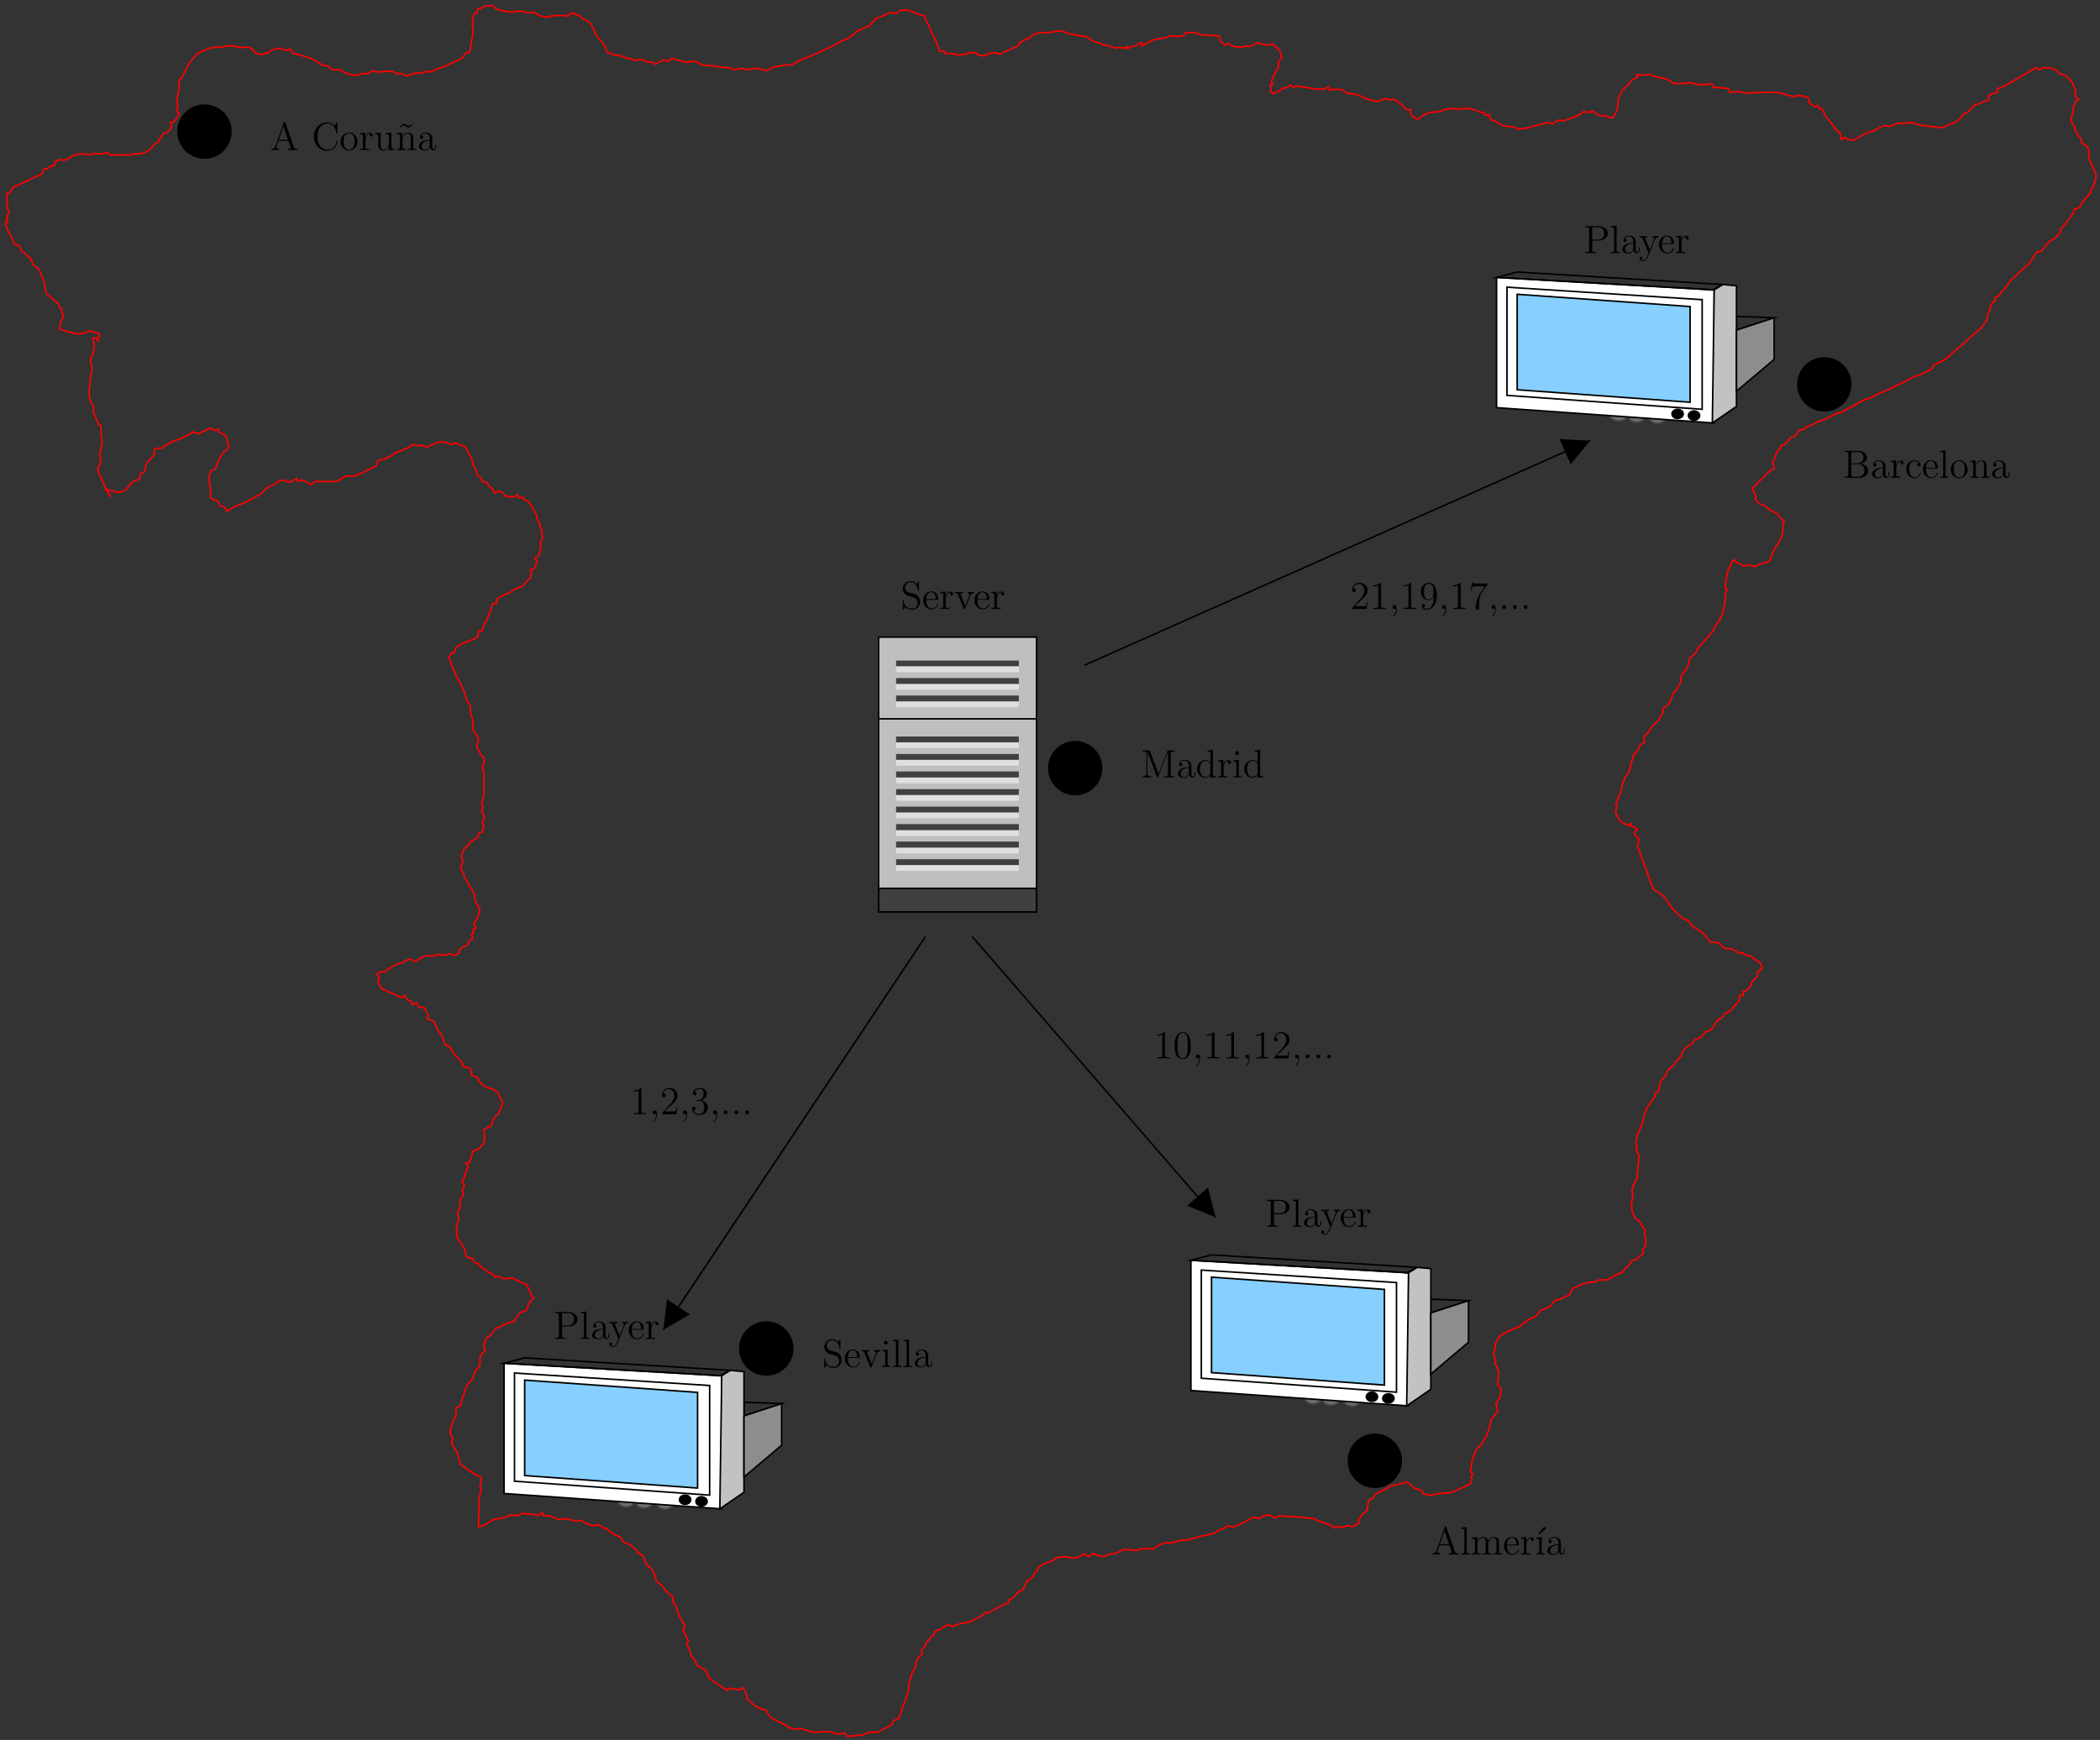 <?xml version="1.0" encoding="UTF-8"?>
<svg xmlns="http://www.w3.org/2000/svg" xmlns:xlink="http://www.w3.org/1999/xlink" width="730pt" height="605pt" viewBox="0 0 730 605" version="1.1">
<rect x="0" y="0" width="730" height="605" fill="#333333" stroke="none"/>
<defs>
<g>
<symbol overflow="visible" id="glyph0-0">
<path style="stroke:none;" d=""/>
</symbol>
<symbol overflow="visible" id="glyph0-1">
<path style="stroke:none;" d="M 3.156 -9.125 C 3.062 -9.375 3.047 -9.375 2.734 -9.375 L 0.609 -9.375 L 0.609 -8.984 L 0.875 -8.984 C 1.875 -8.984 1.906 -8.844 1.906 -8.344 L 1.906 -1.422 C 1.906 -1.047 1.906 -0.391 0.609 -0.391 L 0.609 0 C 0.969 -0.031 1.688 -0.031 2.078 -0.031 C 2.453 -0.031 3.188 -0.031 3.547 0 L 3.547 -0.391 C 2.234 -0.391 2.234 -1.047 2.234 -1.422 L 2.234 -8.906 L 2.25 -8.906 L 5.562 -0.266 C 5.625 -0.109 5.656 0 5.797 0 C 5.922 0 5.953 -0.062 6.031 -0.281 L 9.359 -8.984 L 9.375 -8.984 L 9.375 -1.047 C 9.375 -0.531 9.344 -0.391 8.344 -0.391 L 8.078 -0.391 L 8.078 0 C 8.391 -0.031 9.484 -0.031 9.891 -0.031 C 10.281 -0.031 11.391 -0.031 11.703 0 L 11.703 -0.391 L 11.422 -0.391 C 10.438 -0.391 10.391 -0.531 10.391 -1.047 L 10.391 -8.344 C 10.391 -8.844 10.438 -8.984 11.422 -8.984 L 11.703 -8.984 L 11.703 -9.375 L 9.578 -9.375 C 9.266 -9.375 9.25 -9.359 9.141 -9.109 L 6.156 -1.297 Z M 3.156 -9.125 "/>
</symbol>
<symbol overflow="visible" id="glyph0-2">
<path style="stroke:none;" d="M 5.297 -3.672 C 5.297 -4.406 5.297 -4.953 4.703 -5.5 C 4.219 -5.938 3.594 -6.125 3 -6.125 C 1.875 -6.125 1 -5.391 1 -4.484 C 1 -4.094 1.266 -3.906 1.578 -3.906 C 1.906 -3.906 2.141 -4.141 2.141 -4.469 C 2.141 -5.031 1.641 -5.031 1.438 -5.031 C 1.766 -5.609 2.422 -5.844 2.969 -5.844 C 3.594 -5.844 4.406 -5.328 4.406 -4.094 L 4.406 -3.547 C 1.641 -3.5 0.609 -2.344 0.609 -1.297 C 0.609 -0.203 1.875 0.141 2.703 0.141 C 3.609 0.141 4.234 -0.406 4.484 -1.078 C 4.547 -0.422 4.969 0.062 5.562 0.062 C 5.844 0.062 6.641 -0.125 6.641 -1.219 L 6.641 -1.984 L 6.344 -1.984 L 6.344 -1.219 C 6.344 -0.438 6.016 -0.328 5.828 -0.328 C 5.297 -0.328 5.297 -1.062 5.297 -1.266 Z M 4.406 -1.938 C 4.406 -0.594 3.406 -0.141 2.812 -0.141 C 2.141 -0.141 1.578 -0.625 1.578 -1.297 C 1.578 -3.109 3.922 -3.266 4.406 -3.297 Z M 4.406 -1.938 "/>
</symbol>
<symbol overflow="visible" id="glyph0-3">
<path style="stroke:none;" d="M 4.125 -9.375 L 4.125 -8.984 C 5.047 -8.984 5.172 -8.891 5.172 -8.219 L 5.172 -5.172 C 4.875 -5.578 4.281 -6.062 3.453 -6.062 C 1.859 -6.062 0.484 -4.703 0.484 -2.953 C 0.484 -1.203 1.781 0.141 3.297 0.141 C 4.344 0.141 4.938 -0.547 5.141 -0.812 L 5.141 0.141 L 7.078 0 L 7.078 -0.391 C 6.141 -0.391 6.031 -0.5 6.031 -1.172 L 6.031 -9.531 Z M 5.141 -1.609 C 5.141 -1.359 5.141 -1.312 4.938 -1.016 C 4.609 -0.531 4.047 -0.141 3.359 -0.141 C 3.016 -0.141 1.531 -0.281 1.531 -2.938 C 1.531 -3.922 1.688 -4.484 1.984 -4.938 C 2.266 -5.359 2.812 -5.781 3.5 -5.781 C 4.359 -5.781 4.828 -5.172 4.969 -4.938 C 5.141 -4.703 5.141 -4.688 5.141 -4.438 Z M 5.141 -1.609 "/>
</symbol>
<symbol overflow="visible" id="glyph0-4">
<path style="stroke:none;" d="M 2.297 -3.203 C 2.297 -4.531 2.844 -5.781 3.906 -5.781 C 4.016 -5.781 4.031 -5.781 4.094 -5.766 C 3.984 -5.719 3.766 -5.625 3.766 -5.266 C 3.766 -4.859 4.078 -4.703 4.297 -4.703 C 4.578 -4.703 4.844 -4.891 4.844 -5.266 C 4.844 -5.672 4.484 -6.062 3.891 -6.062 C 2.719 -6.062 2.328 -4.797 2.234 -4.531 L 2.219 -4.531 L 2.219 -6.062 L 0.391 -5.906 L 0.391 -5.5 C 1.312 -5.5 1.422 -5.406 1.422 -4.734 L 1.422 -1.016 C 1.422 -0.391 1.281 -0.391 0.391 -0.391 L 0.391 0 C 0.766 -0.031 1.531 -0.031 1.938 -0.031 C 2.312 -0.031 3.281 -0.031 3.594 0 L 3.594 -0.391 L 3.328 -0.391 C 2.328 -0.391 2.297 -0.547 2.297 -1.047 Z M 2.297 -3.203 "/>
</symbol>
<symbol overflow="visible" id="glyph0-5">
<path style="stroke:none;" d="M 2.391 -8.453 C 2.391 -8.812 2.094 -9.141 1.719 -9.141 C 1.359 -9.141 1.062 -8.844 1.062 -8.469 C 1.062 -8.062 1.391 -7.797 1.719 -7.797 C 2.141 -7.797 2.391 -8.156 2.391 -8.453 Z M 0.5 -5.906 L 0.5 -5.5 C 1.375 -5.5 1.5 -5.422 1.5 -4.75 L 1.5 -1.016 C 1.5 -0.391 1.344 -0.391 0.453 -0.391 L 0.453 0 C 0.844 -0.031 1.5 -0.031 1.891 -0.031 C 2.047 -0.031 2.844 -0.031 3.312 0 L 3.312 -0.391 C 2.422 -0.391 2.359 -0.469 2.359 -1 L 2.359 -6.062 Z M 0.5 -5.906 "/>
</symbol>
<symbol overflow="visible" id="glyph0-6">
<path style="stroke:none;" d="M 5.312 -9.562 C 5.266 -9.719 5.234 -9.812 5.047 -9.812 C 4.844 -9.812 4.828 -9.766 4.75 -9.547 L 1.875 -1.328 C 1.688 -0.766 1.312 -0.406 0.422 -0.391 L 0.422 0 C 1.266 -0.031 1.297 -0.031 1.75 -0.031 C 2.125 -0.031 2.781 -0.031 3.141 0 L 3.141 -0.391 C 2.562 -0.406 2.219 -0.703 2.219 -1.078 C 2.219 -1.172 2.219 -1.188 2.297 -1.375 L 2.922 -3.203 L 6.391 -3.203 L 7.141 -1.047 C 7.203 -0.875 7.203 -0.844 7.203 -0.812 C 7.203 -0.391 6.516 -0.391 6.172 -0.391 L 6.172 0 C 6.484 -0.031 7.562 -0.031 7.953 -0.031 C 8.344 -0.031 9.328 -0.031 9.641 0 L 9.641 -0.391 C 8.75 -0.391 8.5 -0.391 8.312 -0.969 Z M 4.656 -8.172 L 6.25 -3.594 L 3.062 -3.594 Z M 4.656 -8.172 "/>
</symbol>
<symbol overflow="visible" id="glyph0-7">
<path style="stroke:none;" d="M 2.359 -9.531 L 0.453 -9.375 L 0.453 -8.984 C 1.391 -8.984 1.5 -8.891 1.5 -8.219 L 1.5 -1.016 C 1.5 -0.391 1.344 -0.391 0.453 -0.391 L 0.453 0 C 0.844 -0.031 1.516 -0.031 1.922 -0.031 C 2.328 -0.031 3.016 -0.031 3.406 0 L 3.406 -0.391 C 2.531 -0.391 2.359 -0.391 2.359 -1.016 Z M 2.359 -9.531 "/>
</symbol>
<symbol overflow="visible" id="glyph0-8">
<path style="stroke:none;" d="M 9.844 -3.344 C 9.844 -4.609 9.844 -5 9.531 -5.438 C 9.141 -5.969 8.484 -6.062 8.016 -6.062 C 6.875 -6.062 6.297 -5.234 6.078 -4.703 C 5.891 -5.75 5.156 -6.062 4.281 -6.062 C 2.953 -6.062 2.438 -4.922 2.328 -4.641 L 2.312 -4.641 L 2.312 -6.062 L 0.438 -5.906 L 0.438 -5.5 C 1.375 -5.5 1.484 -5.406 1.484 -4.734 L 1.484 -1.016 C 1.484 -0.391 1.328 -0.391 0.438 -0.391 L 0.438 0 C 0.797 -0.031 1.531 -0.031 1.922 -0.031 C 2.328 -0.031 3.062 -0.031 3.422 0 L 3.422 -0.391 C 2.547 -0.391 2.375 -0.391 2.375 -1.016 L 2.375 -3.578 C 2.375 -5.016 3.328 -5.781 4.172 -5.781 C 5.031 -5.781 5.219 -5.078 5.219 -4.25 L 5.219 -1.016 C 5.219 -0.391 5.062 -0.391 4.172 -0.391 L 4.172 0 C 4.531 -0.031 5.281 -0.031 5.656 -0.031 C 6.062 -0.031 6.797 -0.031 7.156 0 L 7.156 -0.391 C 6.281 -0.391 6.109 -0.391 6.109 -1.016 L 6.109 -3.578 C 6.109 -5.016 7.062 -5.781 7.906 -5.781 C 8.766 -5.781 8.953 -5.078 8.953 -4.25 L 8.953 -1.016 C 8.953 -0.391 8.797 -0.391 7.906 -0.391 L 7.906 0 C 8.266 -0.031 9.016 -0.031 9.391 -0.031 C 9.797 -0.031 10.531 -0.031 10.891 0 L 10.891 -0.391 C 10.203 -0.391 9.859 -0.391 9.844 -0.812 Z M 9.844 -3.344 "/>
</symbol>
<symbol overflow="visible" id="glyph0-9">
<path style="stroke:none;" d="M 5.266 -3.188 C 5.562 -3.188 5.594 -3.188 5.594 -3.453 C 5.594 -4.828 4.844 -6.125 3.188 -6.125 C 1.625 -6.125 0.406 -4.703 0.406 -3.016 C 0.406 -1.188 1.812 0.141 3.344 0.141 C 4.969 0.141 5.594 -1.344 5.594 -1.641 C 5.594 -1.719 5.516 -1.766 5.438 -1.766 C 5.328 -1.766 5.297 -1.703 5.281 -1.641 C 4.922 -0.484 4 -0.172 3.422 -0.172 C 2.844 -0.172 1.453 -0.547 1.453 -2.922 L 1.453 -3.188 Z M 1.469 -3.453 C 1.578 -5.609 2.781 -5.844 3.172 -5.844 C 4.641 -5.844 4.719 -3.922 4.734 -3.453 Z M 1.469 -3.453 "/>
</symbol>
<symbol overflow="visible" id="glyph0-10">
<path style="stroke:none;" d="M 5.047 -8.719 C 5.266 -8.906 5.266 -9.047 5.266 -9.125 C 5.266 -9.359 5.031 -9.578 4.797 -9.578 C 4.594 -9.578 4.516 -9.484 4.406 -9.328 L 2.781 -7.234 C 2.844 -7.156 2.906 -7.094 3 -7.016 Z M 5.047 -8.719 "/>
</symbol>
<symbol overflow="visible" id="glyph0-11">
<path style="stroke:none;" d="M 2.359 -6.062 L 0.5 -5.906 L 0.5 -5.5 C 1.375 -5.5 1.5 -5.422 1.5 -4.75 L 1.5 -1.016 C 1.5 -0.391 1.344 -0.391 0.453 -0.391 L 0.453 0 C 0.844 -0.031 1.5 -0.031 1.891 -0.031 C 2.047 -0.031 2.844 -0.031 3.312 0 L 3.312 -0.391 C 2.422 -0.391 2.359 -0.469 2.359 -1 Z M 2.359 -6.062 "/>
</symbol>
<symbol overflow="visible" id="glyph0-12">
<path style="stroke:none;" d="M 2.859 -5.734 C 2.156 -5.906 1.531 -6.594 1.531 -7.469 C 1.531 -8.438 2.312 -9.297 3.375 -9.297 C 5.625 -9.297 5.938 -7.078 6.016 -6.484 C 6.047 -6.312 6.047 -6.266 6.188 -6.266 C 6.328 -6.266 6.328 -6.328 6.328 -6.578 L 6.328 -9.359 C 6.328 -9.594 6.328 -9.672 6.188 -9.672 C 6.156 -9.672 6.094 -9.672 6 -9.484 L 5.547 -8.656 C 4.891 -9.5 3.984 -9.672 3.375 -9.672 C 1.859 -9.672 0.734 -8.453 0.734 -7.047 C 0.734 -6.391 0.969 -5.781 1.484 -5.234 C 1.969 -4.703 2.438 -4.578 3.422 -4.328 C 3.906 -4.219 4.656 -4.031 4.844 -3.938 C 5.5 -3.625 5.922 -2.891 5.922 -2.109 C 5.922 -1.078 5.188 -0.109 4.047 -0.109 C 3.438 -0.109 2.578 -0.266 1.906 -0.844 C 1.109 -1.562 1.062 -2.547 1.047 -3.016 C 1.031 -3.125 0.922 -3.125 0.891 -3.125 C 0.734 -3.125 0.734 -3.047 0.734 -2.797 L 0.734 -0.031 C 0.734 0.219 0.734 0.281 0.875 0.281 C 0.969 0.281 0.969 0.266 1.078 0.094 C 1.125 -0.016 1.422 -0.516 1.531 -0.734 C 2.016 -0.172 2.891 0.281 4.062 0.281 C 5.609 0.281 6.719 -1.016 6.719 -2.531 C 6.719 -3.359 6.406 -3.984 6.031 -4.438 C 5.516 -5.047 4.906 -5.203 4.375 -5.344 Z M 2.859 -5.734 "/>
</symbol>
<symbol overflow="visible" id="glyph0-13">
<path style="stroke:none;" d="M 5.609 -4.609 C 5.734 -4.922 5.953 -5.5 6.844 -5.516 L 6.844 -5.922 C 6.438 -5.891 6.25 -5.891 5.828 -5.891 C 5.531 -5.891 5.328 -5.891 4.703 -5.922 L 4.703 -5.516 C 5.281 -5.5 5.344 -5.078 5.344 -4.938 C 5.344 -4.812 5.312 -4.734 5.25 -4.578 L 3.844 -1.031 L 2.312 -4.906 C 2.234 -5.094 2.219 -5.094 2.219 -5.172 C 2.219 -5.516 2.75 -5.516 3 -5.516 L 3 -5.922 C 2.656 -5.891 1.938 -5.891 1.562 -5.891 C 1.109 -5.891 1.078 -5.891 0.25 -5.922 L 0.25 -5.516 C 1.016 -5.516 1.156 -5.469 1.312 -5.047 L 3.281 -0.125 C 3.344 0.062 3.375 0.141 3.547 0.141 C 3.641 0.141 3.719 0.109 3.812 -0.125 Z M 5.609 -4.609 "/>
</symbol>
<symbol overflow="visible" id="glyph0-14">
<path style="stroke:none;" d="M 3 -4.375 L 5.312 -4.375 C 6.922 -4.375 8.391 -5.453 8.391 -6.844 C 8.391 -8.172 7.062 -9.375 5.203 -9.375 L 0.578 -9.375 L 0.578 -8.984 L 0.844 -8.984 C 1.844 -8.984 1.875 -8.844 1.875 -8.344 L 1.875 -1.047 C 1.875 -0.531 1.844 -0.391 0.844 -0.391 L 0.578 -0.391 L 0.578 0 C 0.906 -0.031 2.031 -0.031 2.438 -0.031 C 2.844 -0.031 3.969 -0.031 4.297 0 L 4.297 -0.391 L 4.031 -0.391 C 3.031 -0.391 3 -0.531 3 -1.047 Z M 2.969 -4.703 L 2.969 -8.438 C 2.969 -8.891 3 -8.984 3.594 -8.984 L 4.891 -8.984 C 7.109 -8.984 7.109 -7.438 7.109 -6.844 C 7.109 -6.266 7.109 -4.703 4.875 -4.703 Z M 2.969 -4.703 "/>
</symbol>
<symbol overflow="visible" id="glyph0-15">
<path style="stroke:none;" d="M 5.562 -4.594 C 5.938 -5.5 6.578 -5.516 6.844 -5.516 L 6.844 -5.922 C 6.438 -5.891 6.25 -5.891 5.812 -5.891 C 5.5 -5.891 5.469 -5.891 4.703 -5.922 L 4.703 -5.516 C 5.203 -5.5 5.328 -5.172 5.328 -4.938 C 5.328 -4.812 5.297 -4.734 5.25 -4.594 L 3.844 -1.141 L 2.328 -4.875 C 2.234 -5.062 2.234 -5.156 2.234 -5.172 C 2.234 -5.516 2.719 -5.516 3 -5.516 L 3 -5.922 C 2.641 -5.891 1.969 -5.891 1.578 -5.891 C 1.062 -5.891 1.031 -5.891 0.25 -5.922 L 0.25 -5.516 C 1.047 -5.516 1.156 -5.453 1.328 -5.031 L 3.375 0 C 2.781 1.453 2.781 1.484 2.719 1.594 C 2.484 2 2.109 2.531 1.5 2.531 C 1.078 2.531 0.812 2.281 0.812 2.281 C 0.812 2.281 1.297 2.219 1.297 1.75 C 1.297 1.422 1.031 1.234 0.781 1.234 C 0.547 1.234 0.266 1.375 0.266 1.766 C 0.266 2.297 0.766 2.797 1.5 2.797 C 2.266 2.797 2.828 2.125 3.188 1.266 Z M 5.562 -4.594 "/>
</symbol>
<symbol overflow="visible" id="glyph0-16">
<path style="stroke:none;" d="M 3.953 -8.797 C 3.953 -9.125 3.953 -9.141 3.688 -9.141 C 3.344 -8.766 2.672 -8.25 1.25 -8.25 L 1.25 -7.859 C 1.562 -7.859 2.25 -7.859 3.016 -8.219 L 3.016 -1.062 C 3.016 -0.562 2.969 -0.391 1.766 -0.391 L 1.328 -0.391 L 1.328 0 C 1.703 -0.031 3.031 -0.031 3.484 -0.031 C 3.938 -0.031 5.266 -0.031 5.625 0 L 5.625 -0.391 L 5.203 -0.391 C 4 -0.391 3.953 -0.562 3.953 -1.062 Z M 3.953 -8.797 "/>
</symbol>
<symbol overflow="visible" id="glyph0-17">
<path style="stroke:none;" d="M 2.672 0.062 C 2.672 -0.797 2.391 -1.328 1.859 -1.328 C 1.453 -1.328 1.188 -1.031 1.188 -0.672 C 1.188 -0.297 1.453 0 1.875 0 C 2.078 0 2.219 -0.094 2.312 -0.172 C 2.344 -0.203 2.359 -0.203 2.375 -0.203 C 2.406 -0.203 2.406 -0.016 2.406 0.062 C 2.406 0.938 2.047 1.766 1.438 2.391 C 1.391 2.438 1.375 2.453 1.375 2.516 C 1.375 2.578 1.438 2.656 1.516 2.656 C 1.641 2.656 2.672 1.641 2.672 0.062 Z M 2.672 0.062 "/>
</symbol>
<symbol overflow="visible" id="glyph0-18">
<path style="stroke:none;" d="M 6.047 -2.312 L 5.734 -2.312 C 5.703 -2.078 5.594 -1.312 5.453 -1.094 C 5.359 -0.969 4.578 -0.969 4.156 -0.969 L 1.625 -0.969 C 1.984 -1.297 2.828 -2.172 3.188 -2.5 C 5.281 -4.422 6.047 -5.141 6.047 -6.5 C 6.047 -8.078 4.797 -9.141 3.203 -9.141 C 1.609 -9.141 0.672 -7.781 0.672 -6.594 C 0.672 -5.891 1.281 -5.891 1.312 -5.891 C 1.609 -5.891 1.969 -6.094 1.969 -6.531 C 1.969 -6.922 1.703 -7.188 1.312 -7.188 C 1.188 -7.188 1.172 -7.188 1.125 -7.172 C 1.391 -8.109 2.125 -8.734 3.016 -8.734 C 4.188 -8.734 4.906 -7.766 4.906 -6.5 C 4.906 -5.328 4.234 -4.312 3.453 -3.438 L 0.672 -0.328 L 0.672 0 L 5.688 0 Z M 6.047 -2.312 "/>
</symbol>
<symbol overflow="visible" id="glyph0-19">
<path style="stroke:none;" d="M 2.531 -4.938 C 2.297 -4.922 2.234 -4.906 2.234 -4.781 C 2.234 -4.641 2.312 -4.641 2.547 -4.641 L 3.188 -4.641 C 4.359 -4.641 4.875 -3.688 4.875 -2.359 C 4.875 -0.562 3.938 -0.078 3.266 -0.078 C 2.609 -0.078 1.484 -0.391 1.078 -1.312 C 1.531 -1.234 1.922 -1.484 1.922 -1.984 C 1.922 -2.375 1.641 -2.656 1.25 -2.656 C 0.922 -2.656 0.562 -2.453 0.562 -1.938 C 0.562 -0.719 1.781 0.281 3.312 0.281 C 4.938 0.281 6.156 -0.969 6.156 -2.344 C 6.156 -3.609 5.141 -4.594 3.812 -4.828 C 5.016 -5.172 5.781 -6.188 5.781 -7.25 C 5.781 -8.344 4.656 -9.141 3.328 -9.141 C 1.953 -9.141 0.938 -8.297 0.938 -7.297 C 0.938 -6.75 1.359 -6.641 1.562 -6.641 C 1.859 -6.641 2.188 -6.844 2.188 -7.25 C 2.188 -7.688 1.859 -7.891 1.547 -7.891 C 1.469 -7.891 1.438 -7.891 1.406 -7.875 C 1.922 -8.797 3.219 -8.797 3.281 -8.797 C 3.734 -8.797 4.625 -8.594 4.625 -7.25 C 4.625 -6.984 4.594 -6.219 4.188 -5.625 C 3.781 -5.031 3.312 -4.984 2.938 -4.969 Z M 2.531 -4.938 "/>
</symbol>
<symbol overflow="visible" id="glyph0-20">
<path style="stroke:none;" d="M 2.531 -0.672 C 2.531 -1.047 2.219 -1.328 1.875 -1.328 C 1.469 -1.328 1.188 -1.016 1.188 -0.672 C 1.188 -0.266 1.531 0 1.859 0 C 2.219 0 2.531 -0.281 2.531 -0.672 Z M 2.531 -0.672 "/>
</symbol>
<symbol overflow="visible" id="glyph0-21">
<path style="stroke:none;" d="M 6.156 -4.391 C 6.156 -5.531 6.078 -6.641 5.594 -7.688 C 5.031 -8.828 4.031 -9.141 3.359 -9.141 C 2.562 -9.141 1.594 -8.734 1.078 -7.594 C 0.703 -6.734 0.562 -5.875 0.562 -4.391 C 0.562 -3.062 0.656 -2.062 1.156 -1.078 C 1.688 -0.047 2.641 0.281 3.344 0.281 C 4.547 0.281 5.234 -0.422 5.625 -1.219 C 6.125 -2.25 6.156 -3.594 6.156 -4.391 Z M 3.344 0.016 C 2.906 0.016 2.016 -0.234 1.766 -1.734 C 1.609 -2.547 1.609 -3.594 1.609 -4.562 C 1.609 -5.688 1.609 -6.703 1.828 -7.516 C 2.062 -8.438 2.766 -8.859 3.344 -8.859 C 3.875 -8.859 4.672 -8.547 4.938 -7.359 C 5.109 -6.578 5.109 -5.5 5.109 -4.562 C 5.109 -3.641 5.109 -2.594 4.953 -1.766 C 4.703 -0.25 3.828 0.016 3.344 0.016 Z M 3.344 0.016 "/>
</symbol>
<symbol overflow="visible" id="glyph0-22">
<path style="stroke:none;" d="M 5.031 -4 C 5.031 -0.75 3.578 -0.078 2.766 -0.078 C 2.438 -0.078 1.703 -0.125 1.359 -0.609 L 1.438 -0.609 C 1.531 -0.578 2.031 -0.656 2.031 -1.172 C 2.031 -1.469 1.828 -1.734 1.469 -1.734 C 1.109 -1.734 0.891 -1.5 0.891 -1.141 C 0.891 -0.281 1.578 0.281 2.781 0.281 C 4.484 0.281 6.156 -1.531 6.156 -4.516 C 6.156 -8.219 4.609 -9.141 3.406 -9.141 C 1.891 -9.141 0.562 -7.875 0.562 -6.062 C 0.562 -4.25 1.844 -3.016 3.219 -3.016 C 4.234 -3.016 4.75 -3.75 5.031 -4.453 Z M 3.266 -3.281 C 2.406 -3.281 2.031 -3.984 1.906 -4.25 C 1.688 -4.766 1.688 -5.422 1.688 -6.047 C 1.688 -6.812 1.688 -7.469 2.047 -8.031 C 2.297 -8.406 2.672 -8.797 3.406 -8.797 C 4.188 -8.797 4.594 -8.109 4.719 -7.797 C 5 -7.125 5 -5.953 5 -5.75 C 5 -4.594 4.484 -3.281 3.266 -3.281 Z M 3.266 -3.281 "/>
</symbol>
<symbol overflow="visible" id="glyph0-23">
<path style="stroke:none;" d="M 6.531 -8.531 L 6.531 -8.844 L 3.219 -8.844 C 1.547 -8.844 1.531 -9.031 1.469 -9.281 L 1.172 -9.281 L 0.734 -6.531 L 1.047 -6.531 C 1.078 -6.781 1.203 -7.641 1.391 -7.781 C 1.5 -7.875 2.531 -7.875 2.719 -7.875 L 5.625 -7.875 L 4.172 -5.781 C 3.797 -5.25 2.422 -3 2.422 -0.406 C 2.422 -0.266 2.422 0.281 2.984 0.281 C 3.562 0.281 3.562 -0.25 3.562 -0.422 L 3.562 -1.109 C 3.562 -3.156 3.891 -4.75 4.531 -5.672 Z M 6.531 -8.531 "/>
</symbol>
<symbol overflow="visible" id="glyph0-24">
<path style="stroke:none;" d="M 0.594 -9.375 L 0.594 -8.984 L 0.859 -8.984 C 1.859 -8.984 1.891 -8.844 1.891 -8.344 L 1.891 -1.047 C 1.891 -0.531 1.859 -0.391 0.859 -0.391 L 0.594 -0.391 L 0.594 0 L 5.75 0 C 7.531 0 8.766 -1.188 8.766 -2.516 C 8.766 -3.625 7.766 -4.719 6.125 -4.906 C 7.438 -5.156 8.375 -6.031 8.375 -7.062 C 8.375 -8.234 7.188 -9.375 5.391 -9.375 Z M 2.938 -5.016 L 2.938 -8.438 C 2.938 -8.891 2.969 -8.984 3.578 -8.984 L 5.297 -8.984 C 6.672 -8.984 7.172 -7.797 7.172 -7.062 C 7.172 -6.156 6.453 -5.016 4.938 -5.016 Z M 3.578 -0.391 C 2.969 -0.391 2.938 -0.5 2.938 -0.953 L 2.938 -4.734 L 5.5 -4.734 C 6.828 -4.734 7.516 -3.578 7.516 -2.531 C 7.516 -1.422 6.672 -0.391 5.328 -0.391 Z M 3.578 -0.391 "/>
</symbol>
<symbol overflow="visible" id="glyph0-25">
<path style="stroke:none;" d="M 4.969 -5.078 C 4.812 -5.078 4.297 -5.078 4.297 -4.516 C 4.297 -4.188 4.531 -3.953 4.859 -3.953 C 5.172 -3.953 5.438 -4.141 5.438 -4.547 C 5.438 -5.469 4.484 -6.125 3.359 -6.125 C 1.766 -6.125 0.484 -4.703 0.484 -2.969 C 0.484 -1.203 1.797 0.141 3.344 0.141 C 5.172 0.141 5.578 -1.516 5.578 -1.641 C 5.578 -1.766 5.484 -1.766 5.438 -1.766 C 5.312 -1.766 5.297 -1.719 5.266 -1.547 C 4.953 -0.578 4.219 -0.172 3.469 -0.172 C 2.641 -0.172 1.531 -0.891 1.531 -2.984 C 1.531 -5.266 2.688 -5.828 3.375 -5.828 C 3.906 -5.828 4.656 -5.625 4.969 -5.078 Z M 4.969 -5.078 "/>
</symbol>
<symbol overflow="visible" id="glyph0-26">
<path style="stroke:none;" d="M 6.297 -2.938 C 6.297 -4.703 4.953 -6.125 3.359 -6.125 C 1.719 -6.125 0.406 -4.672 0.406 -2.938 C 0.406 -1.188 1.781 0.141 3.344 0.141 C 4.969 0.141 6.297 -1.203 6.297 -2.938 Z M 3.359 -0.172 C 2.859 -0.172 2.234 -0.391 1.844 -1.062 C 1.469 -1.672 1.453 -2.484 1.453 -3.062 C 1.453 -3.578 1.453 -4.422 1.875 -5.047 C 2.266 -5.625 2.875 -5.844 3.344 -5.844 C 3.891 -5.844 4.469 -5.609 4.828 -5.062 C 5.266 -4.438 5.266 -3.578 5.266 -3.062 C 5.266 -2.578 5.266 -1.734 4.906 -1.078 C 4.516 -0.422 3.891 -0.172 3.359 -0.172 Z M 3.359 -0.172 "/>
</symbol>
<symbol overflow="visible" id="glyph0-27">
<path style="stroke:none;" d="M 6.109 -3.344 C 6.109 -4.609 6.109 -5 5.797 -5.438 C 5.391 -5.969 4.75 -6.062 4.281 -6.062 C 2.953 -6.062 2.438 -4.922 2.328 -4.641 L 2.312 -4.641 L 2.312 -6.062 L 0.438 -5.906 L 0.438 -5.5 C 1.375 -5.5 1.484 -5.406 1.484 -4.734 L 1.484 -1.016 C 1.484 -0.391 1.328 -0.391 0.438 -0.391 L 0.438 0 C 0.797 -0.031 1.531 -0.031 1.922 -0.031 C 2.328 -0.031 3.062 -0.031 3.422 0 L 3.422 -0.391 C 2.547 -0.391 2.375 -0.391 2.375 -1.016 L 2.375 -3.578 C 2.375 -5.016 3.328 -5.781 4.172 -5.781 C 5.031 -5.781 5.219 -5.078 5.219 -4.25 L 5.219 -1.016 C 5.219 -0.391 5.062 -0.391 4.172 -0.391 L 4.172 0 C 4.531 -0.031 5.281 -0.031 5.656 -0.031 C 6.062 -0.031 6.797 -0.031 7.156 0 L 7.156 -0.391 C 6.469 -0.391 6.125 -0.391 6.109 -0.812 Z M 6.109 -3.344 "/>
</symbol>
<symbol overflow="visible" id="glyph0-28">
<path style="stroke:none;" d="M 8.953 -9.359 C 8.953 -9.594 8.953 -9.672 8.812 -9.672 C 8.734 -9.672 8.719 -9.641 8.641 -9.5 L 7.969 -8.422 C 7.344 -9.188 6.406 -9.672 5.422 -9.672 C 2.906 -9.672 0.734 -7.5 0.734 -4.703 C 0.734 -1.859 2.938 0.281 5.422 0.281 C 7.672 0.281 8.953 -1.672 8.953 -3.188 C 8.953 -3.344 8.953 -3.422 8.797 -3.422 C 8.672 -3.422 8.656 -3.344 8.656 -3.25 C 8.531 -1.078 6.938 -0.109 5.609 -0.109 C 4.641 -0.109 2.016 -0.688 2.016 -4.703 C 2.016 -8.672 4.594 -9.266 5.594 -9.266 C 7.031 -9.266 8.297 -8.047 8.562 -5.984 C 8.594 -5.828 8.594 -5.781 8.766 -5.781 C 8.953 -5.781 8.953 -5.828 8.953 -6.094 Z M 8.953 -9.359 "/>
</symbol>
<symbol overflow="visible" id="glyph0-29">
<path style="stroke:none;" d="M 4.172 -5.906 L 4.172 -5.5 C 5.109 -5.5 5.219 -5.406 5.219 -4.734 L 5.219 -2.281 C 5.219 -1.109 4.594 -0.141 3.578 -0.141 C 2.438 -0.141 2.375 -0.781 2.375 -1.516 L 2.375 -6.062 L 0.438 -5.906 L 0.438 -5.5 C 1.484 -5.5 1.484 -5.469 1.484 -4.25 L 1.484 -2.188 C 1.484 -1.328 1.484 -0.844 1.891 -0.391 C 2.219 -0.031 2.781 0.141 3.484 0.141 C 3.719 0.141 4.156 0.141 4.625 -0.266 C 5.031 -0.578 5.25 -1.094 5.25 -1.094 L 5.25 0.141 L 7.156 0 L 7.156 -0.391 C 6.219 -0.391 6.109 -0.5 6.109 -1.172 L 6.109 -6.062 Z M 4.172 -5.906 "/>
</symbol>
<symbol overflow="visible" id="glyph0-30">
<path style="stroke:none;" d="M 5.391 -9.125 C 5 -8.719 4.703 -8.453 4.266 -8.453 C 4.062 -8.453 3.875 -8.484 3.453 -8.781 C 3.172 -8.938 2.891 -9.125 2.578 -9.125 C 2.078 -9.125 1.766 -8.781 1.125 -8.062 L 1.312 -7.875 C 1.719 -8.266 2 -8.547 2.438 -8.547 C 2.656 -8.547 2.844 -8.5 3.266 -8.219 C 3.547 -8.047 3.812 -7.875 4.141 -7.875 C 4.641 -7.875 4.938 -8.219 5.594 -8.922 Z M 5.391 -9.125 "/>
</symbol>
</g>
<clipPath id="clip1">
  <path d="M 1 0.602 L 730 0.602 L 730 604.602 L 1 604.602 Z M 1 0.602 "/>
</clipPath>
<clipPath id="clip2">
  <path d="M 222 318 L 330 318 L 330 471 L 222 471 Z M 222 318 "/>
</clipPath>
<clipPath id="clip3">
  <path d="M 1 0.602 L 730 0.602 L 730 604.602 L 1 604.602 Z M 230.703 463.031 L 229.906 462.523 L 232.078 452.254 L 239.312 457.027 Z M 230.703 463.031 "/>
</clipPath>
<clipPath id="clip4">
  <path d="M 330 318 L 431 318 L 431 431 L 330 431 Z M 330 318 "/>
</clipPath>
<clipPath id="clip5">
  <path d="M 1 0.602 L 730 0.602 L 730 604.602 L 1 604.602 Z M 423.316 423.395 L 422.52 424.047 L 413.191 419.129 L 419.773 413.414 Z M 423.316 423.395 "/>
</clipPath>
<clipPath id="clip6">
  <path d="M 369 145 L 561 145 L 561 239 L 369 239 Z M 369 145 "/>
</clipPath>
<clipPath id="clip7">
  <path d="M 1 0.602 L 730 0.602 L 730 604.602 L 1 604.602 Z M 553.004 152.52 L 553.438 153.387 L 546.059 160.91 L 542.516 152.953 Z M 553.004 152.52 "/>
</clipPath>
</defs>
<g id="surface1">
<g clip-path="url(#clip1)" clip-rule="nonzero">
<path style="fill:none;stroke-width:5.425;stroke-linecap:butt;stroke-linejoin:miter;stroke:rgb(100%,0%,0%);stroke-opacity:1;stroke-miterlimit:10;" d="M 384.531 4321.562 L 376.562 4338.164 L 368.594 4348.32 L 411.289 4338.164 L 425 4340.352 L 438.047 4348.32 L 459.727 4372.891 L 467.695 4377.969 L 484.336 4383.75 L 489.375 4402.578 L 503.125 4410.508 L 505.312 4426.445 L 513.984 4445.234 L 534.961 4466.914 L 537.852 4488.633 L 551.602 4491.523 L 562.422 4491.523 L 575.469 4501.641 L 586.328 4507.422 L 600.039 4515.391 L 610.195 4518.281 L 637.656 4529.141 L 661.523 4542.148 L 672.383 4547.93 L 691.172 4542.148 L 702.031 4547.93 L 731.68 4560.977 L 747.617 4553.008 L 758.438 4558.789 L 761.367 4547.93 L 783.047 4537.109 L 788.125 4529.141 L 791.016 4512.5 L 796.055 4499.492 L 788.125 4485.742 L 777.266 4477.773 L 761.367 4453.906 L 755.547 4437.266 L 747.617 4418.477 L 734.57 4413.398 L 726.641 4394.609 L 726.641 4377.969 L 728.789 4364.961 L 731.68 4351.211 L 731.68 4321.562 L 739.648 4313.594 L 755.547 4308.516 L 764.258 4291.875 L 780.156 4286.836 L 788.125 4273.086 L 798.945 4278.867 L 822.812 4291.875 L 833.672 4294.805 L 844.531 4299.844 L 858.281 4305.625 L 871.289 4313.594 L 895.898 4327.344 L 906.719 4332.383 L 928.438 4354.102 L 944.336 4362.031 L 952.305 4364.961 L 960.273 4370 L 971.094 4377.969 L 984.844 4380.859 L 1006.562 4372.891 L 1030.391 4385.938 L 1035.469 4375.781 L 1049.219 4380.859 L 1062.969 4375.781 L 1081.758 4364.961 L 1094.805 4375.781 L 1167.852 4375.781 L 1178.672 4380.859 L 1202.578 4394.609 L 1235.117 4394.609 L 1248.125 4402.578 L 1261.875 4405.469 L 1272.734 4413.398 L 1296.602 4424.258 L 1307.422 4429.336 L 1313.203 4448.125 L 1334.922 4453.906 L 1347.93 4458.984 L 1363.867 4466.914 L 1372.539 4474.883 L 1388.438 4480.664 L 1415.195 4491.523 L 1436.914 4504.531 L 1455.703 4499.492 L 1469.453 4501.641 L 1485.352 4493.672 L 1493.32 4501.641 L 1507.07 4504.531 L 1520.078 4512.5 L 1549.727 4512.5 L 1568.555 4504.531 L 1579.375 4510.312 L 1595.312 4504.531 L 1616.992 4496.602 L 1622.773 4488.633 L 1627.852 4474.883 L 1635.82 4464.023 L 1641.602 4451.016 L 1643.789 4437.266 L 1649.531 4426.445 L 1654.609 4413.398 L 1660.391 4396.758 L 1671.25 4388.828 L 1676.328 4375.781 L 1695.117 4370 L 1700.898 4356.992 L 1711.758 4351.211 L 1719.727 4335.273 L 1732.734 4343.242 L 1749.375 4335.273 L 1757.344 4324.453 L 1786.992 4321.562 L 1797.812 4329.492 L 1802.891 4318.672 L 1816.641 4321.562 L 1821.719 4313.594 L 1837.617 4305.625 L 1846.289 4291.875 L 1854.258 4281.055 L 1859.297 4268.008 L 1865.117 4260.078 L 1867.266 4243.438 L 1875.938 4230.391 L 1878.125 4216.68 L 1883.906 4208.711 L 1883.906 4192.812 L 1886.055 4179.062 L 1878.125 4160.234 L 1881.016 4149.414 L 1875.938 4127.695 L 1870.156 4114.688 L 1859.297 4108.906 L 1867.266 4098.047 L 1859.297 4074.18 L 1843.398 4068.398 L 1848.477 4060.43 L 1843.398 4038.75 L 1832.539 4030.781 L 1816.641 4011.992 L 1789.141 4001.133 L 1765.273 3985.195 L 1754.414 3982.305 L 1738.516 3974.375 L 1730.586 3969.297 L 1724.766 3952.656 L 1711.758 3950.508 L 1705.977 3928.789 L 1698.008 3910 L 1692.227 3894.062 L 1682.109 3877.461 L 1676.328 3855.742 L 1663.281 3855.742 L 1660.391 3834.766 L 1649.531 3828.984 L 1622.773 3818.125 L 1609.062 3813.086 L 1585.195 3799.336 L 1579.375 3780.508 L 1568.555 3778.359 L 1560.586 3761.719 L 1566.367 3748.711 L 1571.445 3734.961 L 1576.484 3721.211 L 1582.305 3711.094 L 1585.195 3700.234 L 1595.312 3683.594 L 1601.094 3672.734 L 1616.992 3638.047 L 1619.883 3624.297 L 1624.961 3608.398 L 1633.633 3600.43 L 1635.82 3570.781 L 1638.711 3559.922 L 1643.789 3546.914 L 1643.789 3514.336 L 1649.531 3503.516 L 1657.5 3492.656 L 1663.281 3479.648 L 1657.5 3449.961 L 1665.469 3439.141 L 1671.25 3425.391 L 1682.109 3414.531 L 1684.258 3401.523 L 1676.328 3379.805 L 1682.109 3368.984 L 1682.109 3280 L 1673.438 3258.281 L 1679.219 3245.273 L 1673.438 3231.523 L 1679.219 3220.703 L 1684.258 3209.844 L 1676.328 3188.867 L 1682.109 3178.008 L 1676.328 3156.328 L 1665.469 3153.438 L 1660.391 3137.539 L 1646.641 3129.57 L 1635.82 3123.789 L 1624.961 3107.852 L 1614.844 3099.883 L 1606.172 3081.094 L 1603.984 3070.234 L 1609.062 3054.336 L 1601.094 3032.656 L 1606.172 3021.797 L 1611.953 3010.938 L 1614.844 2997.93 L 1622.773 2987.07 L 1630.742 2970.43 L 1635.82 2965.352 L 1643.789 2951.641 L 1649.531 2938.594 L 1649.531 2927.773 L 1654.609 2911.133 L 1660.391 2901.016 L 1668.359 2890.156 L 1663.281 2871.328 L 1657.5 2852.539 L 1646.641 2835.898 L 1654.609 2822.891 L 1643.789 2817.109 L 1646.641 2806.25 L 1638.711 2801.172 L 1643.789 2787.422 L 1630.742 2779.492 L 1624.961 2763.555 L 1611.953 2757.773 L 1601.094 2752.734 L 1593.125 2733.906 L 1579.375 2728.125 L 1560.586 2733.906 L 1549.727 2728.125 L 1520.078 2731.016 L 1512.148 2725.977 L 1474.531 2725.977 L 1466.562 2720.156 L 1455.703 2715.117 L 1444.844 2707.148 L 1423.164 2715.117 L 1410.156 2709.336 L 1404.375 2704.258 L 1383.398 2698.477 L 1361.68 2688.359 L 1347.93 2679.688 L 1339.961 2671.719 L 1326.25 2671.719 L 1310.312 2663.75 L 1318.281 2650.742 L 1313.203 2634.102 L 1321.172 2623.242 L 1326.25 2612.383 L 1396.406 2580.586 L 1407.266 2588.555 L 1415.195 2574.805 L 1431.133 2566.836 L 1434.023 2555.977 L 1447.773 2563.945 L 1455.703 2548.047 L 1477.422 2545.156 L 1479.57 2537.188 L 1488.242 2521.289 L 1485.352 2507.539 L 1507.07 2499.57 L 1512.148 2488.711 L 1517.93 2477.852 L 1522.969 2464.844 L 1533.828 2453.984 L 1538.906 2440.273 L 1541.797 2432.305 L 1547.578 2416.406 L 1563.477 2410.586 L 1571.445 2394.688 L 1579.375 2383.828 L 1598.203 2365.039 L 1606.172 2354.18 L 1611.953 2341.172 L 1633.633 2335.391 L 1638.711 2324.531 L 1638.711 2311.523 L 1660.391 2303.555 L 1665.469 2289.805 L 1687.188 2271.016 L 1705.977 2265.234 L 1716.836 2260.156 L 1730.586 2252.188 L 1735.625 2238.477 L 1743.594 2227.617 L 1746.484 2211.719 L 1740.703 2195.781 L 1732.734 2176.992 L 1721.875 2168.281 L 1713.945 2155.273 L 1708.867 2136.484 L 1682.109 2122.734 L 1684.258 2090.898 L 1682.109 2074.258 L 1660.391 2052.578 L 1643.789 2047.5 L 1638.711 2028.711 L 1633.633 2009.883 L 1619.883 2004.844 L 1627.852 1993.984 L 1619.883 1977.344 L 1614.844 1956.367 L 1606.172 1939.727 L 1614.844 1926.719 L 1606.172 1910.078 L 1611.953 1897.07 L 1601.094 1880.43 L 1598.203 1861.602 L 1601.094 1850.781 L 1593.125 1842.812 L 1590.234 1826.914 L 1595.312 1813.164 L 1590.234 1797.266 L 1587.344 1783.516 L 1587.344 1753.867 L 1593.125 1740.82 L 1601.094 1729.961 L 1609.062 1716.25 L 1616.992 1703.203 L 1616.992 1692.383 L 1622.773 1678.633 L 1643.789 1673.555 L 1649.531 1659.805 L 1665.469 1654.766 L 1671.25 1643.906 L 1690.078 1633.047 L 1698.008 1625.117 L 1713.945 1619.336 L 1719.727 1609.18 L 1732.734 1611.367 L 1751.523 1603.398 L 1781.211 1606.289 L 1797.812 1598.359 L 1813.75 1589.648 L 1829.648 1584.609 L 1843.398 1557.852 L 1848.477 1544.102 L 1856.406 1536.133 L 1846.289 1528.164 L 1837.617 1514.453 L 1829.648 1493.477 L 1805.781 1484.805 L 1786.992 1455.117 L 1765.273 1450.078 L 1749.375 1442.109 L 1738.516 1436.328 L 1724.766 1431.25 L 1716.836 1423.281 L 1705.977 1406.68 L 1692.227 1398.711 L 1684.258 1382.812 L 1682.109 1366.875 L 1687.188 1353.125 L 1676.328 1345.195 L 1668.359 1329.297 L 1668.359 1301.797 L 1649.531 1277.93 L 1643.789 1256.211 L 1622.773 1232.344 L 1616.992 1215.703 L 1611.953 1199.805 L 1606.172 1183.906 L 1601.094 1162.188 L 1585.195 1154.258 L 1585.195 1126.758 L 1571.445 1102.891 L 1571.445 1094.922 L 1563.477 1073.242 L 1568.555 1059.492 L 1574.336 1046.484 L 1568.555 1032.734 L 1576.484 1019.727 L 1585.195 1005.977 L 1590.234 998.008 L 1593.125 984.258 L 1601.094 957.5 L 1627.852 938.711 L 1652.461 922.773 L 1671.25 914.844 L 1673.438 903.984 L 1668.359 882.266 L 1673.438 871.445 L 1668.359 852.617 L 1665.469 836.719 L 1663.281 739.805 L 1684.258 747.734 L 1703.086 758.594 L 1716.836 766.562 L 1759.492 774.492 L 1776.133 782.461 L 1797.812 779.57 L 1816.641 788.242 L 1829.648 785.352 L 1851.367 785.352 L 1870.156 779.57 L 1886.055 790.43 L 1888.984 779.57 L 1910.664 779.57 L 1940.312 766.562 L 1969.961 769.453 L 1999.648 760.781 L 2020.625 763.672 L 2031.445 755.703 L 2061.094 744.844 L 2082.812 747.734 L 2101.602 734.023 L 2107.383 736.914 L 2117.539 726.055 L 2134.141 715.195 L 2145 710.156 L 2158.047 704.336 L 2165.977 688.438 L 2193.477 677.578 L 2198.555 669.648 L 2212.266 661.68 L 2214.453 653.711 L 2236.133 639.961 L 2246.992 610.312 L 2265.781 594.414 L 2276.641 572.695 L 2281.719 551.016 L 2300.508 538.008 L 2311.367 521.367 L 2328.008 505.43 L 2338.867 497.5 L 2338.867 483.75 L 2341.016 475.781 L 2346.797 472.891 L 2354.766 449.023 L 2359.844 433.125 L 2376.484 405.625 L 2381.523 394.766 L 2373.555 381.758 L 2384.414 362.969 L 2392.383 344.141 L 2387.305 330.391 L 2397.461 314.492 L 2403.242 289.883 L 2416.25 276.875 L 2422.031 260.234 L 2454.57 241.445 L 2462.539 217.578 L 2467.617 214.688 L 2484.258 201.641 L 2526.914 171.992 L 2534.883 179.961 L 2570.312 174.18 L 2583.32 182.148 L 2594.18 161.172 L 2597.07 142.344 L 2618.789 123.555 L 2634.688 112.695 L 2648.438 106.914 L 2661.445 104.727 L 2672.305 85.938 L 2680.234 77.266 L 2704.844 64.219 L 2712.812 61.328 L 2736.68 47.617 L 2744.648 42.539 L 2758.359 37.461 L 2785.117 39.648 L 2817.695 28.789 L 2836.484 26.641 L 2863.242 28.789 L 2884.961 28.789 L 2898.672 23.711 L 2911.719 20.82 L 2936.289 23.711 L 2944.258 12.891 L 2952.227 12.891 L 2981.875 15.781 L 3000.664 17.93 L 3019.492 26.641 L 3052.031 26.641 L 3070.82 37.461 L 3100.508 53.398 L 3105.547 66.406 L 3124.375 75.078 L 3156.914 166.211 L 3159.805 182.148 L 3159.805 190.82 L 3161.953 203.828 L 3169.922 230.586 L 3175.703 241.445 L 3183.672 258.086 L 3183.672 268.945 L 3189.453 281.953 L 3205.352 297.852 L 3202.461 311.602 L 3216.211 327.5 L 3221.289 341.25 L 3232.148 349.219 L 3235.039 357.188 L 3245.859 362.969 L 3248.047 373.789 L 3256.719 381.758 L 3264.688 381.758 L 3272.617 386.836 L 3280.586 392.617 L 3294.336 400.547 L 3313.125 394.766 L 3334.102 403.438 L 3358.711 408.516 L 3366.641 408.516 L 3393.438 422.266 L 3410.078 430.234 L 3418.008 435.273 L 3425.977 443.242 L 3436.836 441.055 L 3447.656 449.023 L 3463.594 456.992 L 3488.164 470.742 L 3504.102 475.781 L 3506.992 486.641 L 3522.891 494.609 L 3541.719 516.289 L 3555.43 521.367 L 3568.477 551.016 L 3585.078 561.875 L 3590.156 564.766 L 3598.125 583.555 L 3606.055 588.633 L 3608.945 599.492 L 3616.914 605.273 L 3624.883 610.312 L 3643.672 618.281 L 3654.531 621.172 L 3676.211 634.922 L 3682.031 634.922 L 3708.789 637.07 L 3727.578 632.031 L 3754.336 637.07 L 3768.086 647.93 L 3783.984 637.07 L 3799.922 647.93 L 3813.672 642.852 L 3837.539 637.07 L 3851.289 645.039 L 3875.156 647.93 L 3883.828 650.82 L 3902.617 661.68 L 3923.594 661.68 L 3951.094 658.789 L 3964.102 664.57 L 4010.391 664.57 L 4029.219 677.578 L 4050.156 685.547 L 4077.656 685.547 L 4098.633 693.516 L 4134.062 696.406 L 4168.789 707.227 L 4193.398 712.305 L 4220.156 718.086 L 4233.164 726.055 L 4241.836 731.836 L 4249.805 731.836 L 4268.594 744.844 L 4287.422 739.805 L 4306.211 747.734 L 4327.93 758.594 L 4357.578 774.492 L 4376.367 769.453 L 4389.414 777.383 L 4406.055 782.461 L 4421.953 777.383 L 4429.883 771.602 L 4443.633 777.383 L 4448.711 779.57 L 4467.539 777.383 L 4489.219 777.383 L 4510.898 774.492 L 4531.875 774.492 L 4545.625 771.602 L 4570.234 769.453 L 4578.164 763.672 L 4591.211 758.594 L 4607.812 752.812 L 4623.75 747.734 L 4639.648 736.914 L 4647.617 741.953 L 4672.227 739.805 L 4680.156 744.844 L 4704.766 741.953 L 4712.695 747.734 L 4723.555 752.812 L 4723.555 766.562 L 4736.562 785.352 L 4753.203 799.102 L 4755.391 822.969 L 4761.172 836.719 L 4774.18 841.758 L 4782.852 855.508 L 4793.008 860.586 L 4803.867 868.555 L 4811.797 868.555 L 4831.328 882.266 L 4844.336 885.156 L 4879.062 893.125 L 4887.734 898.203 L 4900.781 890.234 L 4917.383 874.336 L 4930.43 871.445 L 4944.18 866.367 L 4947.07 855.508 L 4975.977 849.727 L 4992.617 855.508 L 5016.484 857.695 L 5046.133 860.586 L 5064.961 868.555 L 5094.609 882.266 L 5111.25 890.234 L 5116.328 903.984 L 5113.438 914.844 L 5119.219 922.773 L 5111.25 935.82 L 5116.328 960.391 L 5116.328 968.359 L 5132.227 1011.016 L 5148.867 1027.656 L 5167.656 1057.305 L 5178.516 1089.141 L 5183.594 1113.711 L 5207.461 1143.398 L 5199.492 1167.266 L 5216.133 1194.727 L 5218.281 1221.484 L 5205.273 1234.531 L 5207.461 1256.211 L 5210.352 1280.82 L 5197.305 1307.578 L 5199.492 1320.586 L 5191.523 1339.414 L 5197.305 1363.984 L 5197.305 1374.844 L 5205.273 1390.742 L 5216.133 1406.68 L 5232.031 1415.352 L 5253.75 1426.211 L 5258.789 1428.359 L 5280.508 1436.328 L 5304.375 1455.117 L 5313.047 1460.938 L 5339.805 1473.945 L 5355.703 1493.477 L 5388.281 1506.484 L 5404.18 1528.164 L 5425.898 1533.242 L 5455.547 1546.992 L 5466.406 1568.672 L 5498.203 1584.609 L 5517.031 1589.648 L 5544.492 1592.539 L 5560.391 1600.508 L 5582.109 1598.359 L 5600.938 1606.289 L 5616.836 1617.148 L 5638.516 1625.117 L 5652.266 1643.906 L 5660.234 1646.797 L 5673.242 1667.773 L 5684.102 1667.773 L 5700 1681.523 L 5710.859 1689.492 L 5710.859 1705.391 L 5719.531 1716.25 L 5721.719 1737.93 L 5716.641 1759.648 L 5719.531 1773.398 L 5705.781 1789.297 L 5702.891 1800.156 L 5686.992 1810.977 L 5681.211 1821.133 L 5673.242 1840.625 L 5671.094 1864.531 L 5676.133 1886.211 L 5673.242 1907.891 L 5676.133 1923.828 L 5689.883 1950.586 L 5697.852 2031.602 L 5686.992 2050.391 L 5692.031 2058.359 L 5686.992 2072.109 L 5689.883 2093.086 L 5692.031 2106.836 L 5700 2120.547 L 5702.891 2130.703 L 5708.672 2144.414 L 5713.75 2163.242 L 5716.641 2174.102 L 5721.719 2187.812 L 5724.609 2197.969 L 5738.359 2216.758 L 5754.258 2238.477 L 5751.367 2244.258 L 5768.008 2260.156 L 5768.008 2271.016 L 5773.047 2289.805 L 5788.984 2308.633 L 5799.805 2332.5 L 5816.445 2343.359 L 5826.602 2359.961 L 5845.391 2378.789 L 5848.281 2391.797 L 5862.031 2408.438 L 5880.82 2419.297 L 5891.68 2435.195 L 5912.656 2443.164 L 5929.297 2461.953 L 5948.086 2469.922 L 5961.133 2486.562 L 5969.805 2502.461 L 5985.703 2510.43 L 5996.562 2526.328 L 6015.352 2535 L 6028.398 2550.938 L 6034.18 2555.977 L 6045.039 2569.727 L 6047.891 2588.555 L 6060.938 2588.555 L 6058.047 2602.266 L 6068.906 2604.453 L 6087.695 2623.242 L 6087.695 2634.102 L 6096.367 2642.07 L 6109.375 2655.781 L 6109.375 2669.531 L 6117.344 2674.609 L 6125.312 2685.469 L 6120.234 2698.477 L 6115.195 2704.258 L 6098.555 2715.117 L 6085.547 2725.977 L 6068.906 2728.125 L 6058.047 2736.797 L 6042.148 2736.797 L 6031.289 2744.766 L 6020.43 2749.844 L 5993.672 2752.734 L 5988.594 2757.773 L 5974.844 2771.523 L 5945.195 2774.414 L 5921.328 2804.062 L 5915.547 2809.141 L 5893.867 2822.891 L 5880.82 2830.859 L 5872.891 2846.758 L 5848.281 2857.617 L 5816.445 2887.266 L 5791.875 2921.953 L 5786.797 2929.922 L 5770.156 2943.672 L 5748.477 2957.422 L 5735.469 2987.07 L 5729.648 3005.898 L 5692.031 3107.852 L 5697.852 3132.461 L 5681.211 3148.359 L 5684.102 3159.219 L 5692.031 3164.297 L 5684.102 3172.227 L 5668.164 3178.008 L 5671.094 3185.977 L 5660.234 3180.898 L 5646.484 3185.977 L 5632.734 3193.945 L 5627.695 3201.875 L 5616.836 3223.594 L 5616.836 3231.523 L 5619.727 3242.383 L 5616.836 3253.242 L 5622.617 3264.102 L 5624.805 3277.109 L 5632.734 3290.859 L 5635.625 3304.609 L 5638.516 3317.617 L 5649.375 3347.266 L 5657.344 3358.125 L 5665.273 3374.023 L 5671.094 3401.523 L 5676.133 3409.453 L 5679.023 3428.281 L 5686.992 3431.172 L 5694.961 3444.18 L 5700 3457.93 L 5716.641 3468.789 L 5713.75 3487.578 L 5732.578 3506.406 L 5743.398 3525.195 L 5765.117 3544.023 L 5770.156 3554.844 L 5781.016 3573.672 L 5781.016 3586.68 L 5788.984 3592.461 L 5799.805 3600.43 L 5810.664 3619.219 L 5813.555 3635.156 L 5821.523 3645.977 L 5829.492 3651.797 L 5832.383 3659.727 L 5843.203 3678.555 L 5843.203 3692.266 L 5845.391 3705.312 L 5862.031 3721.211 L 5867.109 3734.961 L 5872.891 3750.859 L 5872.891 3761.719 L 5893.867 3778.359 L 5902.539 3797.148 L 5921.328 3818.125 L 5934.375 3831.875 L 5953.164 3853.594 L 5961.133 3869.492 L 5966.914 3880.352 L 5974.844 3888.281 L 5980.664 3902.031 L 5985.703 3912.891 L 5990.781 3928.789 L 5993.672 3939.648 L 5996.562 3961.367 L 5999.453 3971.484 L 5996.562 3985.195 L 6004.531 4001.133 L 5996.562 4004.023 L 5999.453 4030.781 L 6001.641 4041.641 L 6004.531 4058.281 L 6007.422 4068.398 L 6018.242 4087.188 L 6020.43 4098.047 L 6028.398 4103.828 L 6037.07 4093.008 L 6050.078 4090.078 L 6060.938 4082.148 L 6082.617 4085.039 L 6101.445 4079.258 L 6109.375 4085.039 L 6115.195 4087.188 L 6136.172 4093.008 L 6152.773 4100.938 L 6163.633 4130.586 L 6171.602 4146.523 L 6187.5 4171.094 L 6195.469 4187.031 L 6195.469 4197.852 L 6198.359 4213.789 L 6198.359 4224.648 L 6203.438 4235.469 L 6187.5 4251.406 L 6179.531 4262.227 L 6149.883 4278.867 L 6133.984 4291.875 L 6117.344 4297.695 L 6109.375 4305.625 L 6101.445 4313.594 L 6104.336 4324.453 L 6090.586 4351.211 L 6152.773 4413.398 L 6165.82 4418.477 L 6165.82 4432.227 L 6160.742 4443.047 L 6168.711 4453.906 L 6171.602 4466.914 L 6179.531 4482.852 L 6187.5 4488.633 L 6190.391 4499.492 L 6209.219 4507.422 L 6222.227 4526.25 L 6241.055 4534.219 L 6251.875 4553.008 L 6273.594 4558.789 L 6281.523 4566.758 L 6298.164 4571.797 L 6322.031 4585.547 L 6340.859 4590.625 L 6356.758 4598.555 L 6384.258 4612.305 L 6403.047 4617.383 L 6426.914 4631.133 L 6443.555 4639.062 L 6467.422 4652.812 L 6483.359 4660.781 L 6507.93 4668.711 L 6520.938 4676.68 L 6540.469 4685.352 L 6583.164 4704.18 L 6591.094 4709.219 L 6609.922 4717.188 L 6620.781 4722.969 L 6639.57 4733.125 L 6658.398 4741.797 L 6675 4746.836 L 6695.977 4757.695 L 6712.617 4765.664 L 6723.477 4781.562 L 6747.344 4792.422 L 6763.242 4801.094 L 6776.992 4814.102 L 6792.891 4827.852 L 6811.719 4843.789 L 6822.578 4851.719 L 6841.367 4870.547 L 6876.797 4900.195 L 6889.844 4913.945 L 6903.555 4932.734 L 6908.633 4943.594 L 6911.523 4962.383 L 6917.305 4970.352 L 6919.492 4984.102 L 6927.422 5000 L 6936.133 5002.891 L 6936.133 5015.898 L 6949.141 5021.719 L 6957.109 5034.727 L 6970.859 5048.477 L 6989.648 5075.234 L 7013.516 5096.914 L 7051.836 5131.641 L 7067.773 5153.359 L 7078.594 5172.148 L 7097.422 5177.227 L 7110.43 5196.016 L 7127.07 5212.656 L 7142.969 5220.625 L 7161.797 5242.305 L 7164.688 5255.312 L 7180.586 5271.953 L 7191.445 5287.852 L 7207.344 5309.57 L 7210.234 5322.578 L 7229.062 5328.398 L 7234.844 5341.406 L 7247.852 5358.047 L 7264.492 5376.836 L 7269.57 5392.734 L 7277.539 5398.555 L 7277.539 5406.484 L 7285.469 5425.312 L 7285.469 5446.992 L 7277.539 5462.891 L 7269.57 5481.719 L 7261.602 5497.617 L 7261.602 5524.375 L 7255.82 5541.016 L 7234.844 5554.023 L 7234.844 5564.883 L 7221.094 5583.711 L 7213.125 5597.422 L 7213.125 5608.281 L 7205.195 5619.141 L 7199.414 5630 L 7199.414 5635.039 L 7202.305 5650.977 L 7207.344 5664.727 L 7207.344 5680.625 L 7213.125 5686.406 L 7216.055 5699.414 L 7226.172 5705.195 L 7216.055 5713.164 L 7213.125 5721.133 L 7216.055 5734.883 L 7210.234 5745.703 L 7205.195 5761.641 L 7197.227 5769.609 L 7183.477 5785.508 L 7169.766 5791.289 L 7158.906 5794.18 L 7150.938 5804.297 L 7137.93 5810.078 L 7124.18 5815.156 L 7116.211 5812.969 L 7105.352 5815.156 L 7094.531 5810.078 L 7089.453 5807.188 L 7078.594 5815.156 L 7070.664 5810.078 L 7078.594 5815.156 L 6981.68 5758.75 L 6973.711 5753.672 L 6957.109 5745.703 L 6946.25 5742.812 L 6941.172 5737.031 L 6944.062 5729.062 L 6930.352 5726.172 L 6919.492 5721.133 L 6911.523 5716.055 L 6914.414 5702.305 L 6903.555 5699.414 L 6863.086 5683.516 L 6839.219 5658.906 L 6825.469 5653.867 L 6811.719 5635.039 L 6790.742 5621.328 L 6771.914 5616.25 L 6763.242 5610.469 L 6753.125 5605.391 L 6731.445 5608.281 L 6706.836 5610.469 L 6688.047 5613.359 L 6680.078 5613.359 L 6661.289 5619.141 L 6647.539 5624.219 L 6615.703 5621.328 L 6593.984 5621.328 L 6569.414 5610.469 L 6550.625 5613.359 L 6531.797 5605.391 L 6518.789 5597.422 L 6486.211 5586.602 L 6462.344 5572.852 L 6443.555 5562.734 L 6421.875 5564.883 L 6413.906 5572.852 L 6400.156 5564.883 L 6397.266 5586.602 L 6378.477 5602.5 L 6370.508 5616.25 L 6354.609 5635.039 L 6343.75 5650.977 L 6335.781 5669.766 L 6324.922 5672.656 L 6319.141 5683.516 L 6309.023 5678.438 L 6289.492 5691.484 L 6289.492 5699.414 L 6284.414 5710.273 L 6268.516 5716.055 L 6246.836 5718.242 L 6235.977 5713.164 L 6228.008 5716.055 L 6206.328 5721.133 L 6195.469 5726.172 L 6187.5 5726.172 L 6173.789 5729.062 L 6128.203 5729.062 L 6071.797 5726.172 L 6055.859 5729.062 L 6039.219 5731.992 L 6012.461 5729.062 L 6007.422 5742.812 L 5993.672 5742.812 L 5977.734 5745.703 L 5956.055 5745.703 L 5950.977 5758.75 L 5926.406 5755.859 L 5904.688 5755.859 L 5880.82 5761.641 L 5862.031 5761.641 L 5837.422 5758.75 L 5813.555 5761.641 L 5796.914 5774.648 L 5781.016 5777.539 L 5768.008 5780.43 L 5748.477 5785.508 L 5735.469 5791.289 L 5710.859 5788.398 L 5689.883 5791.289 L 5692.031 5780.43 L 5673.242 5772.461 L 5660.234 5755.859 L 5638.516 5734.883 L 5624.805 5705.195 L 5624.805 5697.266 L 5622.617 5669.766 L 5616.836 5658.906 L 5608.867 5643.008 L 5605.977 5640.117 L 5590.078 5643.008 L 5579.219 5648.789 L 5568.359 5645.898 L 5555.352 5650.977 L 5535.82 5664.727 L 5527.852 5658.906 L 5503.984 5661.836 L 5490.234 5650.977 L 5471.445 5643.008 L 5436.719 5630 L 5417.93 5632.148 L 5396.211 5619.141 L 5380.312 5624.219 L 5328.945 5610.469 L 5313.047 5605.391 L 5275.43 5600.352 L 5272.539 5605.391 L 5250.859 5610.469 L 5237.109 5610.469 L 5216.133 5616.25 L 5197.305 5630 L 5183.594 5632.148 L 5175.625 5650.977 L 5161.875 5648.789 L 5159.727 5658.906 L 5148.867 5658.906 L 5121.367 5669.766 L 5102.578 5672.656 L 5083.75 5672.656 L 5075.781 5669.766 L 5051.953 5672.656 L 5019.375 5669.766 L 5014.336 5664.727 L 5003.477 5661.836 L 4968.047 5658.906 L 4941.289 5645.898 L 4936.211 5640.117 L 4925.352 5635.039 L 4914.492 5643.008 L 4906.562 5648.789 L 4903.672 5656.758 L 4903.672 5667.617 L 4887.734 5669.766 L 4879.062 5680.625 L 4868.945 5688.594 L 4852.305 5702.305 L 4839.297 5705.195 L 4833.516 5702.305 L 4814.688 5707.383 L 4795.898 5699.414 L 4790.82 5697.266 L 4774.18 5699.414 L 4747.422 5707.383 L 4736.562 5713.164 L 4723.555 5718.242 L 4704.766 5724.023 L 4685.938 5724.023 L 4672.227 5731.992 L 4667.148 5737.031 L 4647.617 5739.922 L 4620.859 5737.031 L 4618.672 5747.891 L 4602.031 5739.922 L 4575.273 5739.922 L 4556.484 5742.812 L 4545.625 5745.703 L 4526.836 5747.891 L 4502.969 5750.781 L 4497.188 5745.703 L 4483.438 5753.672 L 4473.281 5745.703 L 4459.57 5742.812 L 4454.492 5739.922 L 4448.711 5734.883 L 4426.992 5724.023 L 4416.172 5731.992 L 4419.062 5745.703 L 4413.984 5753.672 L 4424.844 5758.75 L 4419.062 5766.68 L 4424.844 5780.43 L 4432.812 5796.367 L 4443.633 5815.156 L 4443.633 5833.945 L 4456.641 5850.586 L 4451.602 5861.445 L 4451.602 5869.414 L 4443.633 5880.234 L 4432.812 5888.203 L 4426.992 5896.172 L 4403.125 5893.281 L 4389.414 5896.172 L 4367.695 5901.211 L 4357.578 5893.281 L 4343.828 5888.203 L 4327.93 5890.391 L 4317.07 5885.312 L 4306.211 5888.203 L 4300.43 5885.312 L 4281.641 5890.391 L 4268.594 5899.062 L 4257.773 5893.281 L 4241.836 5906.992 L 4241.836 5914.961 L 4236.055 5925.82 L 4174.57 5928.711 L 4155.039 5936.68 L 4120.312 5936.68 L 4115.273 5925.82 L 4090.664 5922.93 L 4066.797 5925.82 L 4050.156 5917.852 L 4023.398 5914.961 L 4004.609 5909.922 L 3988.672 5901.211 L 3980.742 5896.172 L 3969.883 5890.391 L 3969.883 5901.211 L 3959.023 5899.062 L 3948.203 5890.391 L 3940.234 5890.391 L 3918.555 5880.234 L 3918.555 5888.203 L 3907.695 5882.422 L 3888.867 5885.312 L 3878.047 5882.422 L 3862.109 5888.203 L 3848.398 5893.281 L 3835.352 5893.281 L 3826.68 5899.062 L 3807.852 5904.102 L 3794.844 5909.922 L 3776.055 5922.93 L 3754.336 5925.82 L 3740.586 5928.711 L 3721.797 5930.898 L 3692.148 5941.719 L 3673.359 5941.719 L 3660.312 5938.828 L 3641.523 5936.68 L 3614.023 5936.68 L 3590.156 5928.711 L 3582.188 5920.039 L 3563.398 5912.07 L 3544.609 5901.211 L 3538.789 5890.391 L 3520 5882.422 L 3493.242 5869.414 L 3474.414 5861.445 L 3460.703 5866.523 L 3436.836 5863.594 L 3420.898 5855.664 L 3399.219 5858.555 L 3393.438 5866.523 L 3372.461 5866.523 L 3353.633 5861.445 L 3329.062 5858.555 L 3313.125 5863.594 L 3285.664 5863.594 L 3283.477 5871.562 L 3266.836 5871.562 L 3258.906 5893.281 L 3250.938 5912.07 L 3242.969 5928.711 L 3232.148 5949.688 L 3229.219 5960.547 L 3224.18 5968.477 L 3216.211 5985.117 L 3213.32 5995.977 L 3199.57 5998.164 L 3156.914 6014.766 L 3132.305 6014.766 L 3116.406 6003.945 L 3092.539 6006.094 L 3065.039 5993.086 L 3044.062 5985.117 L 3022.383 5960.547 L 3003.555 5952.578 L 2978.984 5941.719 L 2965.938 5928.711 L 2944.258 5914.961 L 2925.469 5906.992 L 2900.859 5893.281 L 2874.102 5880.234 L 2836.484 5863.594 L 2812.617 5852.773 L 2780.078 5839.766 L 2755.469 5826.016 L 2723.633 5823.125 L 2683.125 5815.156 L 2667.227 5804.297 L 2626.719 5812.969 L 2594.18 5807.188 L 2578.281 5812.969 L 2553.672 5807.188 L 2534.883 5815.156 L 2513.164 5815.156 L 2481.328 5820.938 L 2443.711 5823.125 L 2416.25 5836.836 L 2381.523 5833.945 L 2359.844 5839.766 L 2335.977 5847.695 L 2325.117 5836.836 L 2306.328 5841.914 L 2276.641 5826.016 L 2268.711 5833.945 L 2249.883 5833.945 L 2236.133 5841.914 L 2217.344 5841.914 L 2206.484 5839.766 L 2198.555 5844.805 L 2176.836 5847.695 L 2165.977 5852.773 L 2150.078 5858.555 L 2136.328 5858.555 L 2123.32 5863.594 L 2109.57 5869.414 L 2104.492 5888.203 L 2082.812 5914.961 L 2069.062 5930.898 L 2063.984 5947.539 L 2053.164 5968.477 L 2034.336 5982.227 L 2023.516 5985.117 L 2018.438 5993.086 L 1988.789 6006.094 L 1972.148 5993.086 L 1964.18 5995.977 L 1929.453 5995.977 L 1894.766 5990.195 L 1875.938 5995.977 L 1856.406 6006.094 L 1832.539 6006.094 L 1810.859 6011.875 L 1789.141 6008.984 L 1765.273 6008.984 L 1727.656 6016.953 L 1711.758 6030.703 L 1682.109 6027.812 L 1671.25 6019.844 L 1660.391 6019.844 L 1657.5 6003.945 L 1649.531 6003.945 L 1641.602 5985.117 L 1646.641 5977.188 L 1641.602 5966.328 L 1643.789 5952.578 L 1643.789 5933.789 L 1641.602 5917.852 L 1638.711 5906.992 L 1635.82 5885.312 L 1633.633 5869.414 L 1619.883 5866.523 L 1606.172 5847.695 L 1595.312 5841.914 L 1571.445 5831.797 L 1555.547 5823.125 L 1528.047 5812.969 L 1493.32 5799.258 L 1485.352 5802.148 L 1466.562 5796.367 L 1436.914 5794.18 L 1412.305 5785.508 L 1396.406 5794.18 L 1377.617 5794.18 L 1363.867 5802.148 L 1339.961 5802.148 L 1315.391 5799.258 L 1296.602 5804.297 L 1277.773 5794.18 L 1256.797 5794.18 L 1243.047 5788.398 L 1227.148 5788.398 L 1208.359 5794.18 L 1194.609 5799.258 L 1183.75 5807.188 L 1162.031 5807.188 L 1149.023 5810.078 L 1141.094 5820.938 L 1122.266 5823.125 L 1102.734 5833.945 L 1092.617 5841.914 L 1062.969 5852.773 L 1033.32 5861.445 L 1019.57 5863.594 L 1008.711 5880.234 L 997.852 5874.453 L 966.055 5882.422 L 941.445 5874.453 L 930.586 5863.594 L 925.547 5866.523 L 914.688 5861.445 L 898.789 5861.445 L 887.93 5866.523 L 869.102 5885.312 L 833.672 5885.312 L 809.805 5890.391 L 785.234 5890.391 L 766.406 5885.312 L 736.758 5885.312 L 715.781 5877.344 L 696.992 5869.414 L 686.133 5863.594 L 658.633 5831.797 L 648.516 5812.969 L 639.844 5796.367 L 634.766 5783.32 L 621.016 5769.609 L 623.906 5745.703 L 618.867 5724.023 L 615.977 5710.273 L 615.977 5686.406 L 618.867 5678.438 L 613.086 5664.727 L 623.906 5653.867 L 613.086 5637.969 L 605.117 5627.109 L 591.367 5624.219 L 597.148 5610.469 L 589.219 5597.422 L 581.25 5589.492 L 570.391 5586.602 L 556.641 5570.664 L 551.602 5556.953 L 540.742 5551.875 L 534.961 5546.094 L 521.953 5530.195 L 503.125 5519.336 L 481.445 5514.258 L 473.477 5516.445 L 451.758 5511.367 L 381.602 5511.367 L 373.672 5519.336 L 349.805 5514.258 L 325.195 5516.445 L 317.227 5511.367 L 292.656 5514.258 L 271.68 5514.258 L 252.852 5508.477 L 236.25 5497.617 L 223.203 5492.578 L 209.492 5494.727 L 201.523 5492.578 L 190.664 5486.797 L 190.664 5475.938 L 179.805 5473.75 L 163.906 5462.891 L 153.047 5462.891 L 147.266 5446.992 L 139.297 5441.211 L 117.617 5433.242 L 98.828 5422.383 L 85.781 5417.344 L 64.102 5406.484 L 48.164 5400.703 L 42.383 5392.734 L 31.562 5376.836 L 23.594 5376.836 L 23.594 5363.086 L 26.484 5344.297 L 23.594 5331.289 L 26.484 5322.578 L 31.562 5314.648 L 26.484 5298.711 L 26.484 5287.852 L 21.406 5287.852 L 26.484 5277.031 L 18.516 5274.141 L 21.406 5263.984 L 23.594 5255.312 L 34.453 5234.336 L 42.383 5220.625 L 50.352 5201.797 L 66.992 5196.016 L 74.922 5177.227 L 85.781 5169.258 L 98.828 5156.211 L 107.5 5150.469 L 115.43 5128.75 L 134.258 5115.742 L 142.188 5096.914 L 145.117 5088.945 L 150.156 5078.125 L 155.938 5061.484 L 155.938 5053.516 L 161.016 5029.648 L 179.805 5013.008 L 204.414 4992.031 L 206.562 4981.211 L 214.531 4978.281 L 214.531 4964.57 L 220.312 4956.602 L 217.422 4945.742 L 209.492 4926.953 L 206.562 4905.977 L 223.203 4900.195 L 252.852 4892.227 L 268.789 4889.336 L 295.547 4892.227 L 311.445 4900.195 L 325.195 4895.117 L 341.094 4892.227 L 346.914 4881.367 L 338.945 4868.359 L 344.023 4859.688 L 336.055 4876.328 L 322.305 4873.438 L 328.086 4848.828 L 325.195 4827.852 L 314.336 4798.203 L 320.156 4768.555 L 317.227 4754.805 L 314.336 4730.938 L 309.297 4687.539 L 311.445 4663.672 L 314.336 4655.703 L 325.195 4639.062 L 325.195 4615.195 L 333.164 4596.406 L 341.094 4574.688 L 349.805 4571.797 L 351.953 4537.109 L 354.844 4521.172 L 354.844 4507.422 L 346.914 4472.734 L 349.805 4437.266 L 338.945 4421.367 L 344.023 4402.578 L 349.805 4394.609 L 357.734 4372.891 L 368.594 4348.32 Z M 384.531 4321.562 " transform="matrix(0.1,0,0,-0.1,0,605)"/>
</g>
<path style=" stroke:none;fill-rule:evenodd;fill:rgb(0%,0%,0%);fill-opacity:1;" d="M 275.547 468.891 C 275.547 473.965 271.434 478.074 266.363 478.074 C 261.289 478.074 257.176 473.965 257.176 468.891 C 257.176 463.816 261.289 459.703 266.363 459.703 C 271.434 459.703 275.547 463.816 275.547 468.891 "/>
<path style="fill:none;stroke-width:5.425;stroke-linecap:butt;stroke-linejoin:miter;stroke:rgb(0%,0%,0%);stroke-opacity:1;stroke-miterlimit:10;" d="M 2755.469 1361.094 C 2755.469 1310.352 2714.336 1269.258 2663.633 1269.258 C 2612.891 1269.258 2571.758 1310.352 2571.758 1361.094 C 2571.758 1411.836 2612.891 1452.969 2663.633 1452.969 C 2714.336 1452.969 2755.469 1411.836 2755.469 1361.094 Z M 2755.469 1361.094 " transform="matrix(0.1,0,0,-0.1,0,605)"/>
<path style=" stroke:none;fill-rule:evenodd;fill:rgb(0%,0%,0%);fill-opacity:1;" d="M 382.957 267.09 C 382.957 272.164 378.844 276.277 373.77 276.277 C 368.699 276.277 364.586 272.164 364.586 267.09 C 364.586 262.02 368.699 257.906 373.77 257.906 C 378.844 257.906 382.957 262.02 382.957 267.09 "/>
<path style="fill:none;stroke-width:5.425;stroke-linecap:butt;stroke-linejoin:miter;stroke:rgb(0%,0%,0%);stroke-opacity:1;stroke-miterlimit:10;" d="M 3829.57 3379.102 C 3829.57 3328.359 3788.438 3287.227 3737.695 3287.227 C 3686.992 3287.227 3645.859 3328.359 3645.859 3379.102 C 3645.859 3429.805 3686.992 3470.938 3737.695 3470.938 C 3788.438 3470.938 3829.57 3429.805 3829.57 3379.102 Z M 3829.57 3379.102 " transform="matrix(0.1,0,0,-0.1,0,605)"/>
<path style=" stroke:none;fill-rule:evenodd;fill:rgb(0%,0%,0%);fill-opacity:1;" d="M 80.258 45.762 C 80.258 50.836 76.145 54.949 71.07 54.949 C 66 54.949 61.887 50.836 61.887 45.762 C 61.887 40.688 66 36.574 71.07 36.574 C 76.145 36.574 80.258 40.688 80.258 45.762 "/>
<path style="fill:none;stroke-width:5.425;stroke-linecap:butt;stroke-linejoin:miter;stroke:rgb(0%,0%,0%);stroke-opacity:1;stroke-miterlimit:10;" d="M 802.578 5592.383 C 802.578 5541.641 761.445 5500.508 710.703 5500.508 C 660 5500.508 618.867 5541.641 618.867 5592.383 C 618.867 5643.125 660 5684.258 710.703 5684.258 C 761.445 5684.258 802.578 5643.125 802.578 5592.383 Z M 802.578 5592.383 " transform="matrix(0.1,0,0,-0.1,0,605)"/>
<path style=" stroke:none;fill-rule:evenodd;fill:rgb(0%,0%,0%);fill-opacity:1;" d="M 643.344 133.645 C 643.344 138.715 639.23 142.828 634.156 142.828 C 629.086 142.828 624.973 138.715 624.973 133.645 C 624.973 128.57 629.086 124.457 634.156 124.457 C 639.23 124.457 643.344 128.57 643.344 133.645 "/>
<path style="fill:none;stroke-width:5.425;stroke-linecap:butt;stroke-linejoin:miter;stroke:rgb(0%,0%,0%);stroke-opacity:1;stroke-miterlimit:10;" d="M 6433.438 4713.555 C 6433.438 4662.852 6392.305 4621.719 6341.562 4621.719 C 6290.859 4621.719 6249.727 4662.852 6249.727 4713.555 C 6249.727 4764.297 6290.859 4805.43 6341.562 4805.43 C 6392.305 4805.43 6433.438 4764.297 6433.438 4713.555 Z M 6433.438 4713.555 " transform="matrix(0.1,0,0,-0.1,0,605)"/>
<path style=" stroke:none;fill-rule:evenodd;fill:rgb(0%,0%,0%);fill-opacity:1;" d="M 487.109 507.949 C 487.109 513.02 482.996 517.133 477.926 517.133 C 472.852 517.133 468.738 513.02 468.738 507.949 C 468.738 502.875 472.852 498.762 477.926 498.762 C 482.996 498.762 487.109 502.875 487.109 507.949 "/>
<path style="fill:none;stroke-width:5.425;stroke-linecap:butt;stroke-linejoin:miter;stroke:rgb(0%,0%,0%);stroke-opacity:1;stroke-miterlimit:10;" d="M 4871.094 970.508 C 4871.094 919.805 4829.961 878.672 4779.258 878.672 C 4728.516 878.672 4687.383 919.805 4687.383 970.508 C 4687.383 1021.25 4728.516 1062.383 4779.258 1062.383 C 4829.961 1062.383 4871.094 1021.25 4871.094 970.508 Z M 4871.094 970.508 " transform="matrix(0.1,0,0,-0.1,0,605)"/>
<g clip-path="url(#clip2)" clip-rule="nonzero">
<g clip-path="url(#clip3)" clip-rule="evenodd">
<path style="fill:none;stroke-width:5.425;stroke-linecap:butt;stroke-linejoin:miter;stroke:rgb(0%,0%,0%);stroke-opacity:1;stroke-miterlimit:10;" d="M 3216.953 2793.242 L 2305.586 1426.211 " transform="matrix(0.1,0,0,-0.1,0,605)"/>
</g>
</g>
<path style="fill-rule:evenodd;fill:rgb(0%,0%,0%);fill-opacity:1;stroke-width:5.425;stroke-linecap:butt;stroke-linejoin:miter;stroke:rgb(0%,0%,0%);stroke-opacity:1;stroke-miterlimit:10;" d="M 2320.781 1527.461 L 2309.219 1431.25 L 2393.125 1479.727 Z M 2320.781 1527.461 " transform="matrix(0.1,0,0,-0.1,0,605)"/>
<g clip-path="url(#clip4)" clip-rule="nonzero">
<g clip-path="url(#clip5)" clip-rule="evenodd">
<path style="fill:none;stroke-width:5.425;stroke-linecap:butt;stroke-linejoin:miter;stroke:rgb(0%,0%,0%);stroke-opacity:1;stroke-miterlimit:10;" d="M 3379.688 2793.242 L 4225.938 1816.797 " transform="matrix(0.1,0,0,-0.1,0,605)"/>
</g>
</g>
<path style="fill-rule:evenodd;fill:rgb(0%,0%,0%);fill-opacity:1;stroke-width:5.425;stroke-linecap:butt;stroke-linejoin:miter;stroke:rgb(0%,0%,0%);stroke-opacity:1;stroke-miterlimit:10;" d="M 4131.914 1858.711 L 4221.602 1821.836 L 4197.734 1915.859 Z M 4131.914 1858.711 " transform="matrix(0.1,0,0,-0.1,0,605)"/>
<g clip-path="url(#clip6)" clip-rule="nonzero">
<g clip-path="url(#clip7)" clip-rule="evenodd">
<path style="fill:none;stroke-width:5.425;stroke-linecap:butt;stroke-linejoin:miter;stroke:rgb(0%,0%,0%);stroke-opacity:1;stroke-miterlimit:10;" d="M 3770.273 3737.148 L 5527.852 4518.281 " transform="matrix(0.1,0,0,-0.1,0,605)"/>
</g>
</g>
<path style="fill-rule:evenodd;fill:rgb(0%,0%,0%);fill-opacity:1;stroke-width:5.425;stroke-linecap:butt;stroke-linejoin:miter;stroke:rgb(0%,0%,0%);stroke-opacity:1;stroke-miterlimit:10;" d="M 5460.586 4440.898 L 5522.07 4515.391 L 5425.156 4520.469 Z M 5460.586 4440.898 " transform="matrix(0.1,0,0,-0.1,0,605)"/>
<path style="fill-rule:evenodd;fill:rgb(74.805%,74.805%,74.805%);fill-opacity:1;stroke-width:5.425;stroke-linecap:round;stroke-linejoin:miter;stroke:rgb(0%,0%,0%);stroke-opacity:1;stroke-miterlimit:10;" d="M 3054.219 2879.297 L 3603.164 2879.297 L 3603.164 3834.766 L 3054.219 3834.766 Z M 3054.219 2879.297 " transform="matrix(0.1,0,0,-0.1,0,605)"/>
<path style=" stroke:none;fill-rule:evenodd;fill:rgb(87.5%,87.5%,87.5%);fill-opacity:1;" d="M 311.496 260.148 L 354.168 260.148 L 354.168 258.121 L 311.496 258.121 Z M 311.496 260.148 "/>
<path style=" stroke:none;fill-rule:evenodd;fill:rgb(25.098%,25.098%,25.098%);fill-opacity:1;" d="M 311.496 258.121 L 354.168 258.121 L 354.168 256.098 L 311.496 256.098 Z M 311.496 258.121 "/>
<path style=" stroke:none;fill-rule:evenodd;fill:rgb(87.5%,87.5%,87.5%);fill-opacity:1;" d="M 311.496 266.223 L 354.168 266.223 L 354.168 264.199 L 311.496 264.199 Z M 311.496 266.223 "/>
<path style=" stroke:none;fill-rule:evenodd;fill:rgb(25.098%,25.098%,25.098%);fill-opacity:1;" d="M 311.496 264.195 L 354.168 264.195 L 354.168 262.172 L 311.496 262.172 Z M 311.496 264.195 "/>
<path style=" stroke:none;fill-rule:evenodd;fill:rgb(87.5%,87.5%,87.5%);fill-opacity:1;" d="M 311.496 272.371 L 354.168 272.371 L 354.168 270.344 L 311.496 270.344 Z M 311.496 272.371 "/>
<path style=" stroke:none;fill-rule:evenodd;fill:rgb(25.098%,25.098%,25.098%);fill-opacity:1;" d="M 311.496 270.344 L 354.168 270.344 L 354.168 268.246 L 311.496 268.246 Z M 311.496 270.344 "/>
<path style=" stroke:none;fill-rule:evenodd;fill:rgb(87.5%,87.5%,87.5%);fill-opacity:1;" d="M 311.496 278.445 L 354.168 278.445 L 354.168 276.422 L 311.496 276.422 Z M 311.496 278.445 "/>
<path style=" stroke:none;fill-rule:evenodd;fill:rgb(25.098%,25.098%,25.098%);fill-opacity:1;" d="M 311.496 276.422 L 354.168 276.422 L 354.168 274.395 L 311.496 274.395 Z M 311.496 276.422 "/>
<path style=" stroke:none;fill-rule:evenodd;fill:rgb(87.5%,87.5%,87.5%);fill-opacity:1;" d="M 311.496 284.523 L 354.168 284.523 L 354.168 282.496 L 311.496 282.496 Z M 311.496 284.523 "/>
<path style=" stroke:none;fill-rule:evenodd;fill:rgb(25.098%,25.098%,25.098%);fill-opacity:1;" d="M 311.496 282.496 L 354.168 282.496 L 354.168 280.473 L 311.496 280.473 Z M 311.496 282.496 "/>
<path style=" stroke:none;fill-rule:evenodd;fill:rgb(87.5%,87.5%,87.5%);fill-opacity:1;" d="M 311.496 290.672 L 354.168 290.672 L 354.168 288.645 L 311.496 288.645 Z M 311.496 290.672 "/>
<path style=" stroke:none;fill-rule:evenodd;fill:rgb(25.098%,25.098%,25.098%);fill-opacity:1;" d="M 311.496 288.645 L 354.168 288.645 L 354.168 286.547 L 311.496 286.547 Z M 311.496 288.645 "/>
<path style=" stroke:none;fill-rule:evenodd;fill:rgb(87.5%,87.5%,87.5%);fill-opacity:1;" d="M 311.496 296.746 L 354.168 296.746 L 354.168 294.719 L 311.496 294.719 Z M 311.496 296.746 "/>
<path style=" stroke:none;fill-rule:evenodd;fill:rgb(25.098%,25.098%,25.098%);fill-opacity:1;" d="M 311.496 294.719 L 354.168 294.719 L 354.168 292.621 L 311.496 292.621 Z M 311.496 294.719 "/>
<path style=" stroke:none;fill-rule:evenodd;fill:rgb(87.5%,87.5%,87.5%);fill-opacity:1;" d="M 311.496 302.82 L 354.168 302.82 L 354.168 300.797 L 311.496 300.797 Z M 311.496 302.82 "/>
<path style=" stroke:none;fill-rule:evenodd;fill:rgb(25.098%,25.098%,25.098%);fill-opacity:1;" d="M 311.496 300.797 L 354.168 300.797 L 354.168 298.77 L 311.496 298.77 Z M 311.496 300.797 "/>
<path style=" stroke:none;fill-rule:evenodd;fill:rgb(87.5%,87.5%,87.5%);fill-opacity:1;" d="M 311.496 245.898 L 354.168 245.898 L 354.168 243.871 L 311.496 243.871 Z M 311.496 245.898 "/>
<path style=" stroke:none;fill-rule:evenodd;fill:rgb(25.098%,25.098%,25.098%);fill-opacity:1;" d="M 311.496 243.871 L 354.168 243.871 L 354.168 241.848 L 311.496 241.848 Z M 311.496 243.871 "/>
<path style=" stroke:none;fill-rule:evenodd;fill:rgb(87.5%,87.5%,87.5%);fill-opacity:1;" d="M 311.496 239.82 L 354.168 239.82 L 354.168 237.797 L 311.496 237.797 Z M 311.496 239.82 "/>
<path style=" stroke:none;fill-rule:evenodd;fill:rgb(25.098%,25.098%,25.098%);fill-opacity:1;" d="M 311.496 237.797 L 354.168 237.797 L 354.168 235.773 L 311.496 235.773 Z M 311.496 237.797 "/>
<path style=" stroke:none;fill-rule:evenodd;fill:rgb(87.5%,87.5%,87.5%);fill-opacity:1;" d="M 311.496 233.746 L 354.168 233.746 L 354.168 231.648 L 311.496 231.648 Z M 311.496 233.746 "/>
<path style=" stroke:none;fill-rule:evenodd;fill:rgb(25.098%,25.098%,25.098%);fill-opacity:1;" d="M 311.496 231.648 L 354.168 231.648 L 354.168 229.695 L 311.496 229.695 Z M 311.496 231.648 "/>
<path style="fill-rule:evenodd;fill:rgb(25.098%,25.098%,25.098%);fill-opacity:1;stroke-width:5.425;stroke-linecap:round;stroke-linejoin:miter;stroke:rgb(0%,0%,0%);stroke-opacity:1;stroke-miterlimit:10;" d="M 3054.219 2879.297 L 3603.164 2879.297 L 3603.164 2961.016 L 3054.219 2961.016 Z M 3054.219 2879.297 " transform="matrix(0.1,0,0,-0.1,0,605)"/>
<path style="fill:none;stroke-width:5.425;stroke-linecap:round;stroke-linejoin:miter;stroke:rgb(0%,0%,0%);stroke-opacity:1;stroke-miterlimit:10;" d="M 3054.219 3550.508 L 3603.164 3550.508 " transform="matrix(0.1,0,0,-0.1,0,605)"/>
<path style="fill-rule:evenodd;fill:rgb(42.7%,42.7%,42.7%);fill-opacity:1;stroke-width:5.425;stroke-linecap:butt;stroke-linejoin:miter;stroke:rgb(27.098%,27.098%,27.098%);stroke-opacity:1;stroke-miterlimit:10;" d="M 2282.422 817.891 C 2289.023 807.969 2300.156 801.992 2312.109 801.992 C 2324.023 801.992 2335.156 807.969 2341.758 817.891 " transform="matrix(0.1,0,0,-0.1,0,605)"/>
<path style="fill-rule:evenodd;fill:rgb(42.7%,42.7%,42.7%);fill-opacity:1;stroke-width:5.425;stroke-linecap:butt;stroke-linejoin:miter;stroke:rgb(27.098%,27.098%,27.098%);stroke-opacity:1;stroke-miterlimit:10;" d="M 2209.375 821.523 C 2215.977 811.602 2227.109 805.625 2239.023 805.625 C 2250.977 805.625 2262.109 811.602 2268.711 821.523 " transform="matrix(0.1,0,0,-0.1,0,605)"/>
<path style="fill-rule:evenodd;fill:rgb(42.7%,42.7%,42.7%);fill-opacity:1;stroke-width:5.425;stroke-linecap:butt;stroke-linejoin:miter;stroke:rgb(27.098%,27.098%,27.098%);stroke-opacity:1;stroke-miterlimit:10;" d="M 2147.227 825.859 C 2153.945 815.898 2165.195 809.961 2177.188 809.961 C 2189.219 809.961 2200.469 815.898 2207.188 825.859 " transform="matrix(0.1,0,0,-0.1,0,605)"/>
<path style="fill-rule:evenodd;fill:rgb(42.7%,42.7%,42.7%);fill-opacity:1;stroke-width:5.425;stroke-linecap:butt;stroke-linejoin:miter;stroke:rgb(27.098%,27.098%,27.098%);stroke-opacity:1;stroke-miterlimit:10;" d="M 4670.039 1175.938 C 4676.641 1166.016 4687.773 1160.039 4699.688 1160.039 C 4711.602 1160.039 4722.734 1166.016 4729.336 1175.938 " transform="matrix(0.1,0,0,-0.1,0,605)"/>
<path style="fill-rule:evenodd;fill:rgb(42.7%,42.7%,42.7%);fill-opacity:1;stroke-width:5.425;stroke-linecap:butt;stroke-linejoin:miter;stroke:rgb(27.098%,27.098%,27.098%);stroke-opacity:1;stroke-miterlimit:10;" d="M 4596.992 1179.531 C 4603.594 1169.609 4614.727 1163.633 4626.641 1163.633 C 4638.555 1163.633 4649.688 1169.609 4656.289 1179.531 " transform="matrix(0.1,0,0,-0.1,0,605)"/>
<path style="fill-rule:evenodd;fill:rgb(42.7%,42.7%,42.7%);fill-opacity:1;stroke-width:5.425;stroke-linecap:butt;stroke-linejoin:miter;stroke:rgb(27.098%,27.098%,27.098%);stroke-opacity:1;stroke-miterlimit:10;" d="M 4534.805 1183.867 C 4541.562 1173.945 4552.773 1167.969 4564.805 1167.969 C 4576.797 1167.969 4588.047 1173.945 4594.805 1183.867 " transform="matrix(0.1,0,0,-0.1,0,605)"/>
<path style="fill-rule:evenodd;fill:rgb(42.7%,42.7%,42.7%);fill-opacity:1;stroke-width:5.425;stroke-linecap:butt;stroke-linejoin:miter;stroke:rgb(27.098%,27.098%,27.098%);stroke-opacity:1;stroke-miterlimit:10;" d="M 5732.578 4593.516 C 5739.141 4583.555 5750.273 4577.578 5762.227 4577.578 C 5774.141 4577.578 5785.273 4583.555 5791.875 4593.516 " transform="matrix(0.1,0,0,-0.1,0,605)"/>
<path style="fill-rule:evenodd;fill:rgb(42.7%,42.7%,42.7%);fill-opacity:1;stroke-width:5.425;stroke-linecap:butt;stroke-linejoin:miter;stroke:rgb(27.098%,27.098%,27.098%);stroke-opacity:1;stroke-miterlimit:10;" d="M 5659.492 4597.148 C 5666.094 4587.188 5677.227 4581.211 5689.141 4581.211 C 5701.094 4581.211 5712.227 4587.188 5718.828 4597.148 " transform="matrix(0.1,0,0,-0.1,0,605)"/>
<path style="fill-rule:evenodd;fill:rgb(42.7%,42.7%,42.7%);fill-opacity:1;stroke-width:5.425;stroke-linecap:butt;stroke-linejoin:miter;stroke:rgb(27.098%,27.098%,27.098%);stroke-opacity:1;stroke-miterlimit:10;" d="M 5597.305 4601.445 C 5604.062 4591.523 5615.312 4585.547 5627.305 4585.547 C 5639.336 4585.547 5650.586 4591.523 5657.305 4601.445 " transform="matrix(0.1,0,0,-0.1,0,605)"/>
<path style="fill-rule:evenodd;fill:rgb(100%,100%,100%);fill-opacity:1;stroke-width:5.425;stroke-linecap:butt;stroke-linejoin:miter;stroke:rgb(0%,0%,0%);stroke-opacity:1;stroke-miterlimit:10;" d="M 1752.266 1309.766 L 1752.266 856.953 L 2508.828 803.438 L 2508.828 1266.367 Z M 1752.266 1309.766 " transform="matrix(0.1,0,0,-0.1,0,605)"/>
<path style="fill-rule:evenodd;fill:rgb(100%,100%,100%);fill-opacity:1;stroke-width:5.425;stroke-linecap:butt;stroke-linejoin:miter;stroke:rgb(0%,0%,0%);stroke-opacity:1;stroke-miterlimit:10;" d="M 4139.844 1667.773 L 4139.844 1215 L 4896.445 1161.484 L 4896.445 1624.375 Z M 4139.844 1667.773 " transform="matrix(0.1,0,0,-0.1,0,605)"/>
<path style="fill-rule:evenodd;fill:rgb(100%,100%,100%);fill-opacity:1;stroke-width:5.425;stroke-linecap:butt;stroke-linejoin:miter;stroke:rgb(0%,0%,0%);stroke-opacity:1;stroke-miterlimit:10;" d="M 5202.383 5085.352 L 5202.383 4632.578 L 5958.945 4579.023 L 5958.945 5041.953 Z M 5202.383 5085.352 " transform="matrix(0.1,0,0,-0.1,0,605)"/>
<path style="fill:none;stroke-width:5.425;stroke-linecap:butt;stroke-linejoin:miter;stroke:rgb(0%,0%,0%);stroke-opacity:1;stroke-miterlimit:10;" d="M 2586.211 1126.758 L 2717.148 1169.414 L 2586.211 1174.492 Z M 2586.211 1126.758 " transform="matrix(0.1,0,0,-0.1,0,605)"/>
<path style="fill-rule:evenodd;fill:rgb(100%,100%,100%);fill-opacity:1;stroke-width:5.425;stroke-linecap:butt;stroke-linejoin:miter;stroke:rgb(0%,0%,0%);stroke-opacity:1;stroke-miterlimit:10;" d="M 1788.438 1275.742 L 1788.438 899.648 L 2466.875 851.172 L 2466.875 1232.344 Z M 1788.438 1275.742 " transform="matrix(0.1,0,0,-0.1,0,605)"/>
<path style=" stroke:none;fill-rule:evenodd;fill:rgb(76.172%,76.172%,76.172%);fill-opacity:1;" d="M 250.883 478.363 L 250.23 524.656 L 258.621 518.871 L 258.621 476.918 L 253.848 476.484 L 250.23 478.363 "/>
<path style="fill:none;stroke-width:5.425;stroke-linecap:butt;stroke-linejoin:miter;stroke:rgb(0%,0%,0%);stroke-opacity:1;stroke-miterlimit:10;" d="M 2508.828 1266.367 L 2502.305 803.438 L 2586.211 861.289 L 2586.211 1280.82 L 2538.477 1285.156 L 2502.305 1266.367 Z M 2508.828 1266.367 " transform="matrix(0.1,0,0,-0.1,0,605)"/>
<path style="fill-rule:evenodd;fill:rgb(55.272%,55.272%,55.272%);fill-opacity:1;stroke-width:5.425;stroke-linecap:butt;stroke-linejoin:miter;stroke:rgb(0%,0%,0%);stroke-opacity:1;stroke-miterlimit:10;" d="M 2586.211 914.102 L 2717.148 1024.766 L 2717.148 1169.414 L 2586.211 1126.758 Z M 2586.211 914.102 " transform="matrix(0.1,0,0,-0.1,0,605)"/>
<path style="fill:none;stroke-width:5.425;stroke-linecap:butt;stroke-linejoin:miter;stroke:rgb(0%,0%,0%);stroke-opacity:1;stroke-miterlimit:10;" d="M 4973.828 1484.805 L 5104.727 1527.461 L 4973.828 1532.539 Z M 4973.828 1484.805 " transform="matrix(0.1,0,0,-0.1,0,605)"/>
<path style="fill-rule:evenodd;fill:rgb(100%,100%,100%);fill-opacity:1;stroke-width:5.425;stroke-linecap:butt;stroke-linejoin:miter;stroke:rgb(0%,0%,0%);stroke-opacity:1;stroke-miterlimit:10;" d="M 4176.016 1633.789 L 4176.016 1257.656 L 4854.492 1209.219 L 4854.492 1590.391 Z M 4176.016 1633.789 " transform="matrix(0.1,0,0,-0.1,0,605)"/>
<path style=" stroke:none;fill-rule:evenodd;fill:rgb(76.172%,76.172%,76.172%);fill-opacity:1;" d="M 489.645 442.562 L 488.992 488.852 L 497.383 483.066 L 497.383 441.113 L 492.609 440.68 L 488.992 442.562 "/>
<path style="fill:none;stroke-width:5.425;stroke-linecap:butt;stroke-linejoin:miter;stroke:rgb(0%,0%,0%);stroke-opacity:1;stroke-miterlimit:10;" d="M 4896.445 1624.375 L 4889.922 1161.484 L 4973.828 1219.336 L 4973.828 1638.867 L 4926.094 1643.203 L 4889.922 1624.375 Z M 4896.445 1624.375 " transform="matrix(0.1,0,0,-0.1,0,605)"/>
<path style="fill-rule:evenodd;fill:rgb(55.272%,55.272%,55.272%);fill-opacity:1;stroke-width:5.425;stroke-linecap:butt;stroke-linejoin:miter;stroke:rgb(0%,0%,0%);stroke-opacity:1;stroke-miterlimit:10;" d="M 4973.828 1272.148 L 5104.727 1382.812 L 5104.727 1527.461 L 4973.828 1484.805 Z M 4973.828 1272.148 " transform="matrix(0.1,0,0,-0.1,0,605)"/>
<path style="fill:none;stroke-width:5.425;stroke-linecap:butt;stroke-linejoin:miter;stroke:rgb(0%,0%,0%);stroke-opacity:1;stroke-miterlimit:10;" d="M 6036.328 4902.344 L 6167.266 4945.039 L 6036.328 4950.078 Z M 6036.328 4902.344 " transform="matrix(0.1,0,0,-0.1,0,605)"/>
<path style="fill-rule:evenodd;fill:rgb(100%,100%,100%);fill-opacity:1;stroke-width:5.425;stroke-linecap:butt;stroke-linejoin:miter;stroke:rgb(0%,0%,0%);stroke-opacity:1;stroke-miterlimit:10;" d="M 5238.555 5051.367 L 5238.555 4675.234 L 5916.992 4626.797 L 5916.992 5007.969 Z M 5238.555 5051.367 " transform="matrix(0.1,0,0,-0.1,0,605)"/>
<path style=" stroke:none;fill-rule:evenodd;fill:rgb(76.172%,76.172%,76.172%);fill-opacity:1;" d="M 595.895 100.805 L 595.242 147.098 L 603.633 141.309 L 603.633 99.359 L 598.859 98.926 L 595.242 100.805 "/>
<path style="fill:none;stroke-width:5.425;stroke-linecap:butt;stroke-linejoin:miter;stroke:rgb(0%,0%,0%);stroke-opacity:1;stroke-miterlimit:10;" d="M 5958.945 5041.953 L 5952.422 4579.023 L 6036.328 4636.914 L 6036.328 5056.406 L 5988.594 5060.742 L 5952.422 5041.953 Z M 5958.945 5041.953 " transform="matrix(0.1,0,0,-0.1,0,605)"/>
<path style="fill-rule:evenodd;fill:rgb(55.272%,55.272%,55.272%);fill-opacity:1;stroke-width:5.425;stroke-linecap:butt;stroke-linejoin:miter;stroke:rgb(0%,0%,0%);stroke-opacity:1;stroke-miterlimit:10;" d="M 6036.328 4689.727 L 6167.266 4800.352 L 6167.266 4945.039 L 6036.328 4902.344 Z M 6036.328 4689.727 " transform="matrix(0.1,0,0,-0.1,0,605)"/>
<path style=" stroke:none;fill-rule:evenodd;fill:rgb(0%,0%,0%);fill-opacity:1;" d="M 245.82 522.051 C 245.82 522.93 244.945 523.645 243.867 523.645 C 242.789 523.645 241.914 522.93 241.914 522.051 C 241.914 521.172 242.789 520.461 243.867 520.461 C 244.945 520.461 245.82 521.172 245.82 522.051 "/>
<path style="fill:none;stroke-width:5.425;stroke-linecap:butt;stroke-linejoin:miter;stroke:rgb(0%,0%,0%);stroke-opacity:1;stroke-miterlimit:10;" d="M 2458.203 829.492 C 2458.203 820.703 2449.453 813.555 2438.672 813.555 C 2427.891 813.555 2419.141 820.703 2419.141 829.492 C 2419.141 838.281 2427.891 845.391 2438.672 845.391 C 2449.453 845.391 2458.203 838.281 2458.203 829.492 Z M 2458.203 829.492 " transform="matrix(0.1,0,0,-0.1,0,605)"/>
<path style=" stroke:none;fill-rule:evenodd;fill:rgb(0%,0%,0%);fill-opacity:1;" d="M 240.105 521.473 C 240.105 522.352 239.23 523.066 238.152 523.066 C 237.074 523.066 236.199 522.352 236.199 521.473 C 236.199 520.594 237.074 519.883 238.152 519.883 C 239.23 519.883 240.105 520.594 240.105 521.473 "/>
<path style="fill:none;stroke-width:5.425;stroke-linecap:butt;stroke-linejoin:miter;stroke:rgb(0%,0%,0%);stroke-opacity:1;stroke-miterlimit:10;" d="M 2401.055 835.273 C 2401.055 826.484 2392.305 819.336 2381.523 819.336 C 2370.742 819.336 2361.992 826.484 2361.992 835.273 C 2361.992 844.062 2370.742 851.172 2381.523 851.172 C 2392.305 851.172 2401.055 844.062 2401.055 835.273 Z M 2401.055 835.273 " transform="matrix(0.1,0,0,-0.1,0,605)"/>
<path style="fill:none;stroke-width:5.425;stroke-linecap:butt;stroke-linejoin:miter;stroke:rgb(0%,0%,0%);stroke-opacity:1;stroke-miterlimit:10;" d="M 1752.266 1309.766 L 1823.867 1328.555 L 2538.477 1285.156 L 2508.828 1266.367 Z M 1752.266 1309.766 " transform="matrix(0.1,0,0,-0.1,0,605)"/>
<path style="fill-rule:evenodd;fill:rgb(52.93%,81.055%,100%);fill-opacity:1;stroke-width:5.425;stroke-linecap:butt;stroke-linejoin:miter;stroke:rgb(0%,0%,0%);stroke-opacity:1;stroke-miterlimit:10;" d="M 1823.867 1251.172 L 1823.867 919.18 L 2424.922 875.781 L 2424.922 1208.477 Z M 1823.867 1251.172 " transform="matrix(0.1,0,0,-0.1,0,605)"/>
<path style=" stroke:none;fill-rule:evenodd;fill:rgb(0%,0%,0%);fill-opacity:1;" d="M 484.578 486.25 C 484.578 487.129 483.703 487.84 482.629 487.84 C 481.551 487.84 480.676 487.129 480.676 486.25 C 480.676 485.371 481.551 484.656 482.629 484.656 C 483.703 484.656 484.578 485.371 484.578 486.25 "/>
<path style="fill:none;stroke-width:5.425;stroke-linecap:butt;stroke-linejoin:miter;stroke:rgb(0%,0%,0%);stroke-opacity:1;stroke-miterlimit:10;" d="M 4845.781 1187.5 C 4845.781 1178.711 4837.031 1171.602 4826.289 1171.602 C 4815.508 1171.602 4806.758 1178.711 4806.758 1187.5 C 4806.758 1196.289 4815.508 1203.438 4826.289 1203.438 C 4837.031 1203.438 4845.781 1196.289 4845.781 1187.5 Z M 4845.781 1187.5 " transform="matrix(0.1,0,0,-0.1,0,605)"/>
<path style=" stroke:none;fill-rule:evenodd;fill:rgb(0%,0%,0%);fill-opacity:1;" d="M 478.867 485.672 C 478.867 486.551 477.992 487.262 476.914 487.262 C 475.836 487.262 474.961 486.551 474.961 485.672 C 474.961 484.793 475.836 484.078 476.914 484.078 C 477.992 484.078 478.867 484.793 478.867 485.672 "/>
<path style="fill:none;stroke-width:5.425;stroke-linecap:butt;stroke-linejoin:miter;stroke:rgb(0%,0%,0%);stroke-opacity:1;stroke-miterlimit:10;" d="M 4788.672 1193.281 C 4788.672 1184.492 4779.922 1177.383 4769.141 1177.383 C 4758.359 1177.383 4749.609 1184.492 4749.609 1193.281 C 4749.609 1202.07 4758.359 1209.219 4769.141 1209.219 C 4779.922 1209.219 4788.672 1202.07 4788.672 1193.281 Z M 4788.672 1193.281 " transform="matrix(0.1,0,0,-0.1,0,605)"/>
<path style="fill:none;stroke-width:5.425;stroke-linecap:butt;stroke-linejoin:miter;stroke:rgb(0%,0%,0%);stroke-opacity:1;stroke-miterlimit:10;" d="M 4139.844 1667.773 L 4211.484 1686.602 L 4926.094 1643.203 L 4896.445 1624.375 Z M 4139.844 1667.773 " transform="matrix(0.1,0,0,-0.1,0,605)"/>
<path style="fill-rule:evenodd;fill:rgb(52.93%,81.055%,100%);fill-opacity:1;stroke-width:5.425;stroke-linecap:butt;stroke-linejoin:miter;stroke:rgb(0%,0%,0%);stroke-opacity:1;stroke-miterlimit:10;" d="M 4211.484 1609.18 L 4211.484 1277.188 L 4812.539 1233.789 L 4812.539 1566.523 Z M 4211.484 1609.18 " transform="matrix(0.1,0,0,-0.1,0,605)"/>
<path style=" stroke:none;fill-rule:evenodd;fill:rgb(0%,0%,0%);fill-opacity:1;" d="M 590.832 144.492 C 590.832 145.371 589.957 146.082 588.879 146.082 C 587.801 146.082 586.926 145.371 586.926 144.492 C 586.926 143.613 587.801 142.902 588.879 142.902 C 589.957 142.902 590.832 143.613 590.832 144.492 "/>
<path style="fill:none;stroke-width:5.425;stroke-linecap:butt;stroke-linejoin:miter;stroke:rgb(0%,0%,0%);stroke-opacity:1;stroke-miterlimit:10;" d="M 5908.32 4605.078 C 5908.32 4596.289 5899.57 4589.18 5888.789 4589.18 C 5878.008 4589.18 5869.258 4596.289 5869.258 4605.078 C 5869.258 4613.867 5878.008 4620.977 5888.789 4620.977 C 5899.57 4620.977 5908.32 4613.867 5908.32 4605.078 Z M 5908.32 4605.078 " transform="matrix(0.1,0,0,-0.1,0,605)"/>
<path style=" stroke:none;fill-rule:evenodd;fill:rgb(0%,0%,0%);fill-opacity:1;" d="M 585.117 143.914 C 585.117 144.793 584.242 145.504 583.164 145.504 C 582.086 145.504 581.211 144.793 581.211 143.914 C 581.211 143.035 582.086 142.32 583.164 142.32 C 584.242 142.32 585.117 143.035 585.117 143.914 "/>
<path style="fill:none;stroke-width:5.425;stroke-linecap:butt;stroke-linejoin:miter;stroke:rgb(0%,0%,0%);stroke-opacity:1;stroke-miterlimit:10;" d="M 5851.172 4610.859 C 5851.172 4602.07 5842.422 4594.961 5831.641 4594.961 C 5820.859 4594.961 5812.109 4602.07 5812.109 4610.859 C 5812.109 4619.648 5820.859 4626.797 5831.641 4626.797 C 5842.422 4626.797 5851.172 4619.648 5851.172 4610.859 Z M 5851.172 4610.859 " transform="matrix(0.1,0,0,-0.1,0,605)"/>
<path style="fill:none;stroke-width:5.425;stroke-linecap:butt;stroke-linejoin:miter;stroke:rgb(0%,0%,0%);stroke-opacity:1;stroke-miterlimit:10;" d="M 5202.383 5085.352 L 5273.984 5104.141 L 5988.594 5060.742 L 5958.945 5041.953 Z M 5202.383 5085.352 " transform="matrix(0.1,0,0,-0.1,0,605)"/>
<path style="fill-rule:evenodd;fill:rgb(52.93%,81.055%,100%);fill-opacity:1;stroke-width:5.425;stroke-linecap:butt;stroke-linejoin:miter;stroke:rgb(0%,0%,0%);stroke-opacity:1;stroke-miterlimit:10;" d="M 5273.984 5026.758 L 5273.984 4694.766 L 5875.039 4651.367 L 5875.039 4984.102 Z M 5273.984 5026.758 " transform="matrix(0.1,0,0,-0.1,0,605)"/>
<g style="fill:rgb(0%,0%,0%);fill-opacity:1;">
  <use xlink:href="#glyph0-1" x="396.602" y="270.316"/>
</g>
<g style="fill:rgb(0%,0%,0%);fill-opacity:1;">
  <use xlink:href="#glyph0-2" x="408.866" y="270.316"/>
</g>
<g style="fill:rgb(0%,0%,0%);fill-opacity:1;">
  <use xlink:href="#glyph0-3" x="415.617" y="270.316"/>
</g>
<g style="fill:rgb(0%,0%,0%);fill-opacity:1;">
  <use xlink:href="#glyph0-4" x="423.058" y="270.316"/>
</g>
<g style="fill:rgb(0%,0%,0%);fill-opacity:1;">
  <use xlink:href="#glyph0-5" x="428.294" y="270.316"/>
  <use xlink:href="#glyph0-3" x="432.015" y="270.316"/>
</g>
<g style="fill:rgb(0%,0%,0%);fill-opacity:1;">
  <use xlink:href="#glyph0-6" x="497.466" y="540.527"/>
</g>
<g style="fill:rgb(0%,0%,0%);fill-opacity:1;">
  <use xlink:href="#glyph0-7" x="507.525" y="540.527"/>
  <use xlink:href="#glyph0-8" x="511.245" y="540.527"/>
</g>
<g style="fill:rgb(0%,0%,0%);fill-opacity:1;">
  <use xlink:href="#glyph0-9" x="522.406" y="540.527"/>
</g>
<g style="fill:rgb(0%,0%,0%);fill-opacity:1;">
  <use xlink:href="#glyph0-4" x="528.331" y="540.527"/>
</g>
<g style="fill:rgb(0%,0%,0%);fill-opacity:1;">
  <use xlink:href="#glyph0-10" x="532.052" y="540.527"/>
</g>
<g style="fill:rgb(0%,0%,0%);fill-opacity:1;">
  <use xlink:href="#glyph0-11" x="533.567" y="540.527"/>
  <use xlink:href="#glyph0-2" x="537.288" y="540.527"/>
</g>
<g style="fill:rgb(0%,0%,0%);fill-opacity:1;">
  <use xlink:href="#glyph0-12" x="285.817" y="475.351"/>
</g>
<g style="fill:rgb(0%,0%,0%);fill-opacity:1;">
  <use xlink:href="#glyph0-9" x="293.258" y="475.351"/>
</g>
<g style="fill:rgb(0%,0%,0%);fill-opacity:1;">
  <use xlink:href="#glyph0-13" x="299.183" y="475.351"/>
</g>
<g style="fill:rgb(0%,0%,0%);fill-opacity:1;">
  <use xlink:href="#glyph0-5" x="306.21" y="475.351"/>
  <use xlink:href="#glyph0-7" x="309.931" y="475.351"/>
  <use xlink:href="#glyph0-7" x="313.651" y="475.351"/>
  <use xlink:href="#glyph0-2" x="317.371" y="475.351"/>
</g>
<g style="fill:rgb(0%,0%,0%);fill-opacity:1;">
  <use xlink:href="#glyph0-14" x="192.394" y="465.568"/>
</g>
<g style="fill:rgb(0%,0%,0%);fill-opacity:1;">
  <use xlink:href="#glyph0-7" x="201.488" y="465.568"/>
  <use xlink:href="#glyph0-2" x="205.209" y="465.568"/>
</g>
<g style="fill:rgb(0%,0%,0%);fill-opacity:1;">
  <use xlink:href="#glyph0-15" x="211.547" y="465.568"/>
</g>
<g style="fill:rgb(0%,0%,0%);fill-opacity:1;">
  <use xlink:href="#glyph0-9" x="218.161" y="465.568"/>
</g>
<g style="fill:rgb(0%,0%,0%);fill-opacity:1;">
  <use xlink:href="#glyph0-4" x="224.086" y="465.568"/>
</g>
<g style="fill:rgb(0%,0%,0%);fill-opacity:1;">
  <use xlink:href="#glyph0-14" x="439.869" y="426.573"/>
</g>
<g style="fill:rgb(0%,0%,0%);fill-opacity:1;">
  <use xlink:href="#glyph0-7" x="448.963" y="426.573"/>
  <use xlink:href="#glyph0-2" x="452.684" y="426.573"/>
</g>
<g style="fill:rgb(0%,0%,0%);fill-opacity:1;">
  <use xlink:href="#glyph0-15" x="459.022" y="426.573"/>
</g>
<g style="fill:rgb(0%,0%,0%);fill-opacity:1;">
  <use xlink:href="#glyph0-9" x="465.636" y="426.573"/>
</g>
<g style="fill:rgb(0%,0%,0%);fill-opacity:1;">
  <use xlink:href="#glyph0-4" x="471.561" y="426.573"/>
</g>
<g style="fill:rgb(0%,0%,0%);fill-opacity:1;">
  <use xlink:href="#glyph0-14" x="550.516" y="88.017"/>
</g>
<g style="fill:rgb(0%,0%,0%);fill-opacity:1;">
  <use xlink:href="#glyph0-7" x="559.61" y="88.017"/>
  <use xlink:href="#glyph0-2" x="563.331" y="88.017"/>
</g>
<g style="fill:rgb(0%,0%,0%);fill-opacity:1;">
  <use xlink:href="#glyph0-15" x="569.669" y="88.017"/>
</g>
<g style="fill:rgb(0%,0%,0%);fill-opacity:1;">
  <use xlink:href="#glyph0-9" x="576.283" y="88.017"/>
</g>
<g style="fill:rgb(0%,0%,0%);fill-opacity:1;">
  <use xlink:href="#glyph0-4" x="582.208" y="88.017"/>
</g>
<g style="fill:rgb(0%,0%,0%);fill-opacity:1;">
  <use xlink:href="#glyph0-16" x="218.987" y="387.44"/>
</g>
<g style="fill:rgb(0%,0%,0%);fill-opacity:1;">
  <use xlink:href="#glyph0-17" x="225.739" y="387.44"/>
  <use xlink:href="#glyph0-18" x="229.459" y="387.44"/>
</g>
<g style="fill:rgb(0%,0%,0%);fill-opacity:1;">
  <use xlink:href="#glyph0-17" x="236.211" y="387.44"/>
  <use xlink:href="#glyph0-19" x="239.931" y="387.44"/>
</g>
<g style="fill:rgb(0%,0%,0%);fill-opacity:1;">
  <use xlink:href="#glyph0-17" x="246.683" y="387.44"/>
  <use xlink:href="#glyph0-20" x="250.403" y="387.44"/>
  <use xlink:href="#glyph0-20" x="254.124" y="387.44"/>
  <use xlink:href="#glyph0-20" x="257.844" y="387.44"/>
</g>
<g style="fill:rgb(0%,0%,0%);fill-opacity:1;">
  <use xlink:href="#glyph0-16" x="401.011" y="368.011"/>
</g>
<g style="fill:rgb(0%,0%,0%);fill-opacity:1;">
  <use xlink:href="#glyph0-21" x="407.763" y="368.011"/>
</g>
<g style="fill:rgb(0%,0%,0%);fill-opacity:1;">
  <use xlink:href="#glyph0-17" x="414.515" y="368.011"/>
  <use xlink:href="#glyph0-16" x="418.235" y="368.011"/>
</g>
<g style="fill:rgb(0%,0%,0%);fill-opacity:1;">
  <use xlink:href="#glyph0-16" x="424.987" y="368.011"/>
</g>
<g style="fill:rgb(0%,0%,0%);fill-opacity:1;">
  <use xlink:href="#glyph0-17" x="431.739" y="368.011"/>
  <use xlink:href="#glyph0-16" x="435.459" y="368.011"/>
</g>
<g style="fill:rgb(0%,0%,0%);fill-opacity:1;">
  <use xlink:href="#glyph0-18" x="442.211" y="368.011"/>
</g>
<g style="fill:rgb(0%,0%,0%);fill-opacity:1;">
  <use xlink:href="#glyph0-17" x="448.963" y="368.011"/>
  <use xlink:href="#glyph0-20" x="452.683" y="368.011"/>
  <use xlink:href="#glyph0-20" x="456.403" y="368.011"/>
  <use xlink:href="#glyph0-20" x="460.123" y="368.011"/>
</g>
<g style="fill:rgb(0%,0%,0%);fill-opacity:1;">
  <use xlink:href="#glyph0-18" x="469.356" y="211.754"/>
</g>
<g style="fill:rgb(0%,0%,0%);fill-opacity:1;">
  <use xlink:href="#glyph0-16" x="476.108" y="211.754"/>
</g>
<g style="fill:rgb(0%,0%,0%);fill-opacity:1;">
  <use xlink:href="#glyph0-17" x="482.86" y="211.754"/>
  <use xlink:href="#glyph0-16" x="486.58" y="211.754"/>
</g>
<g style="fill:rgb(0%,0%,0%);fill-opacity:1;">
  <use xlink:href="#glyph0-22" x="493.332" y="211.754"/>
</g>
<g style="fill:rgb(0%,0%,0%);fill-opacity:1;">
  <use xlink:href="#glyph0-17" x="500.083" y="211.754"/>
  <use xlink:href="#glyph0-16" x="503.804" y="211.754"/>
</g>
<g style="fill:rgb(0%,0%,0%);fill-opacity:1;">
  <use xlink:href="#glyph0-23" x="510.556" y="211.754"/>
</g>
<g style="fill:rgb(0%,0%,0%);fill-opacity:1;">
  <use xlink:href="#glyph0-17" x="517.307" y="211.754"/>
  <use xlink:href="#glyph0-20" x="521.028" y="211.754"/>
  <use xlink:href="#glyph0-20" x="524.748" y="211.754"/>
  <use xlink:href="#glyph0-20" x="528.468" y="211.754"/>
</g>
<g style="fill:rgb(0%,0%,0%);fill-opacity:1;">
  <use xlink:href="#glyph0-24" x="640.632" y="166.145"/>
</g>
<g style="fill:rgb(0%,0%,0%);fill-opacity:1;">
  <use xlink:href="#glyph0-2" x="650.14" y="166.145"/>
</g>
<g style="fill:rgb(0%,0%,0%);fill-opacity:1;">
  <use xlink:href="#glyph0-4" x="656.891" y="166.145"/>
</g>
<g style="fill:rgb(0%,0%,0%);fill-opacity:1;">
  <use xlink:href="#glyph0-25" x="662.128" y="166.145"/>
</g>
<g style="fill:rgb(0%,0%,0%);fill-opacity:1;">
  <use xlink:href="#glyph0-9" x="668.053" y="166.145"/>
</g>
<g style="fill:rgb(0%,0%,0%);fill-opacity:1;">
  <use xlink:href="#glyph0-7" x="673.978" y="166.145"/>
  <use xlink:href="#glyph0-26" x="677.698" y="166.145"/>
</g>
<g style="fill:rgb(0%,0%,0%);fill-opacity:1;">
  <use xlink:href="#glyph0-27" x="684.45" y="166.145"/>
</g>
<g style="fill:rgb(0%,0%,0%);fill-opacity:1;">
  <use xlink:href="#glyph0-2" x="691.891" y="166.145"/>
</g>
<g style="fill:rgb(0%,0%,0%);fill-opacity:1;">
  <use xlink:href="#glyph0-12" x="313.099" y="211.754"/>
</g>
<g style="fill:rgb(0%,0%,0%);fill-opacity:1;">
  <use xlink:href="#glyph0-9" x="320.54" y="211.754"/>
</g>
<g style="fill:rgb(0%,0%,0%);fill-opacity:1;">
  <use xlink:href="#glyph0-4" x="326.465" y="211.754"/>
</g>
<g style="fill:rgb(0%,0%,0%);fill-opacity:1;">
  <use xlink:href="#glyph0-13" x="331.701" y="211.754"/>
</g>
<g style="fill:rgb(0%,0%,0%);fill-opacity:1;">
  <use xlink:href="#glyph0-9" x="338.315" y="211.754"/>
</g>
<g style="fill:rgb(0%,0%,0%);fill-opacity:1;">
  <use xlink:href="#glyph0-4" x="344.24" y="211.754"/>
</g>
<g style="fill:rgb(0%,0%,0%);fill-opacity:1;">
  <use xlink:href="#glyph0-6" x="93.872" y="52.19"/>
</g>
<g style="fill:rgb(0%,0%,0%);fill-opacity:1;">
  <use xlink:href="#glyph0-28" x="108.34" y="52.19"/>
</g>
<g style="fill:rgb(0%,0%,0%);fill-opacity:1;">
  <use xlink:href="#glyph0-26" x="117.986" y="52.19"/>
</g>
<g style="fill:rgb(0%,0%,0%);fill-opacity:1;">
  <use xlink:href="#glyph0-4" x="124.738" y="52.19"/>
</g>
<g style="fill:rgb(0%,0%,0%);fill-opacity:1;">
  <use xlink:href="#glyph0-29" x="129.974" y="52.19"/>
</g>
<g style="fill:rgb(0%,0%,0%);fill-opacity:1;">
  <use xlink:href="#glyph0-30" x="137.828" y="52.19"/>
</g>
<g style="fill:rgb(0%,0%,0%);fill-opacity:1;">
  <use xlink:href="#glyph0-27" x="137.552" y="52.19"/>
</g>
<g style="fill:rgb(0%,0%,0%);fill-opacity:1;">
  <use xlink:href="#glyph0-2" x="144.993" y="52.19"/>
</g>
</g>
</svg>

